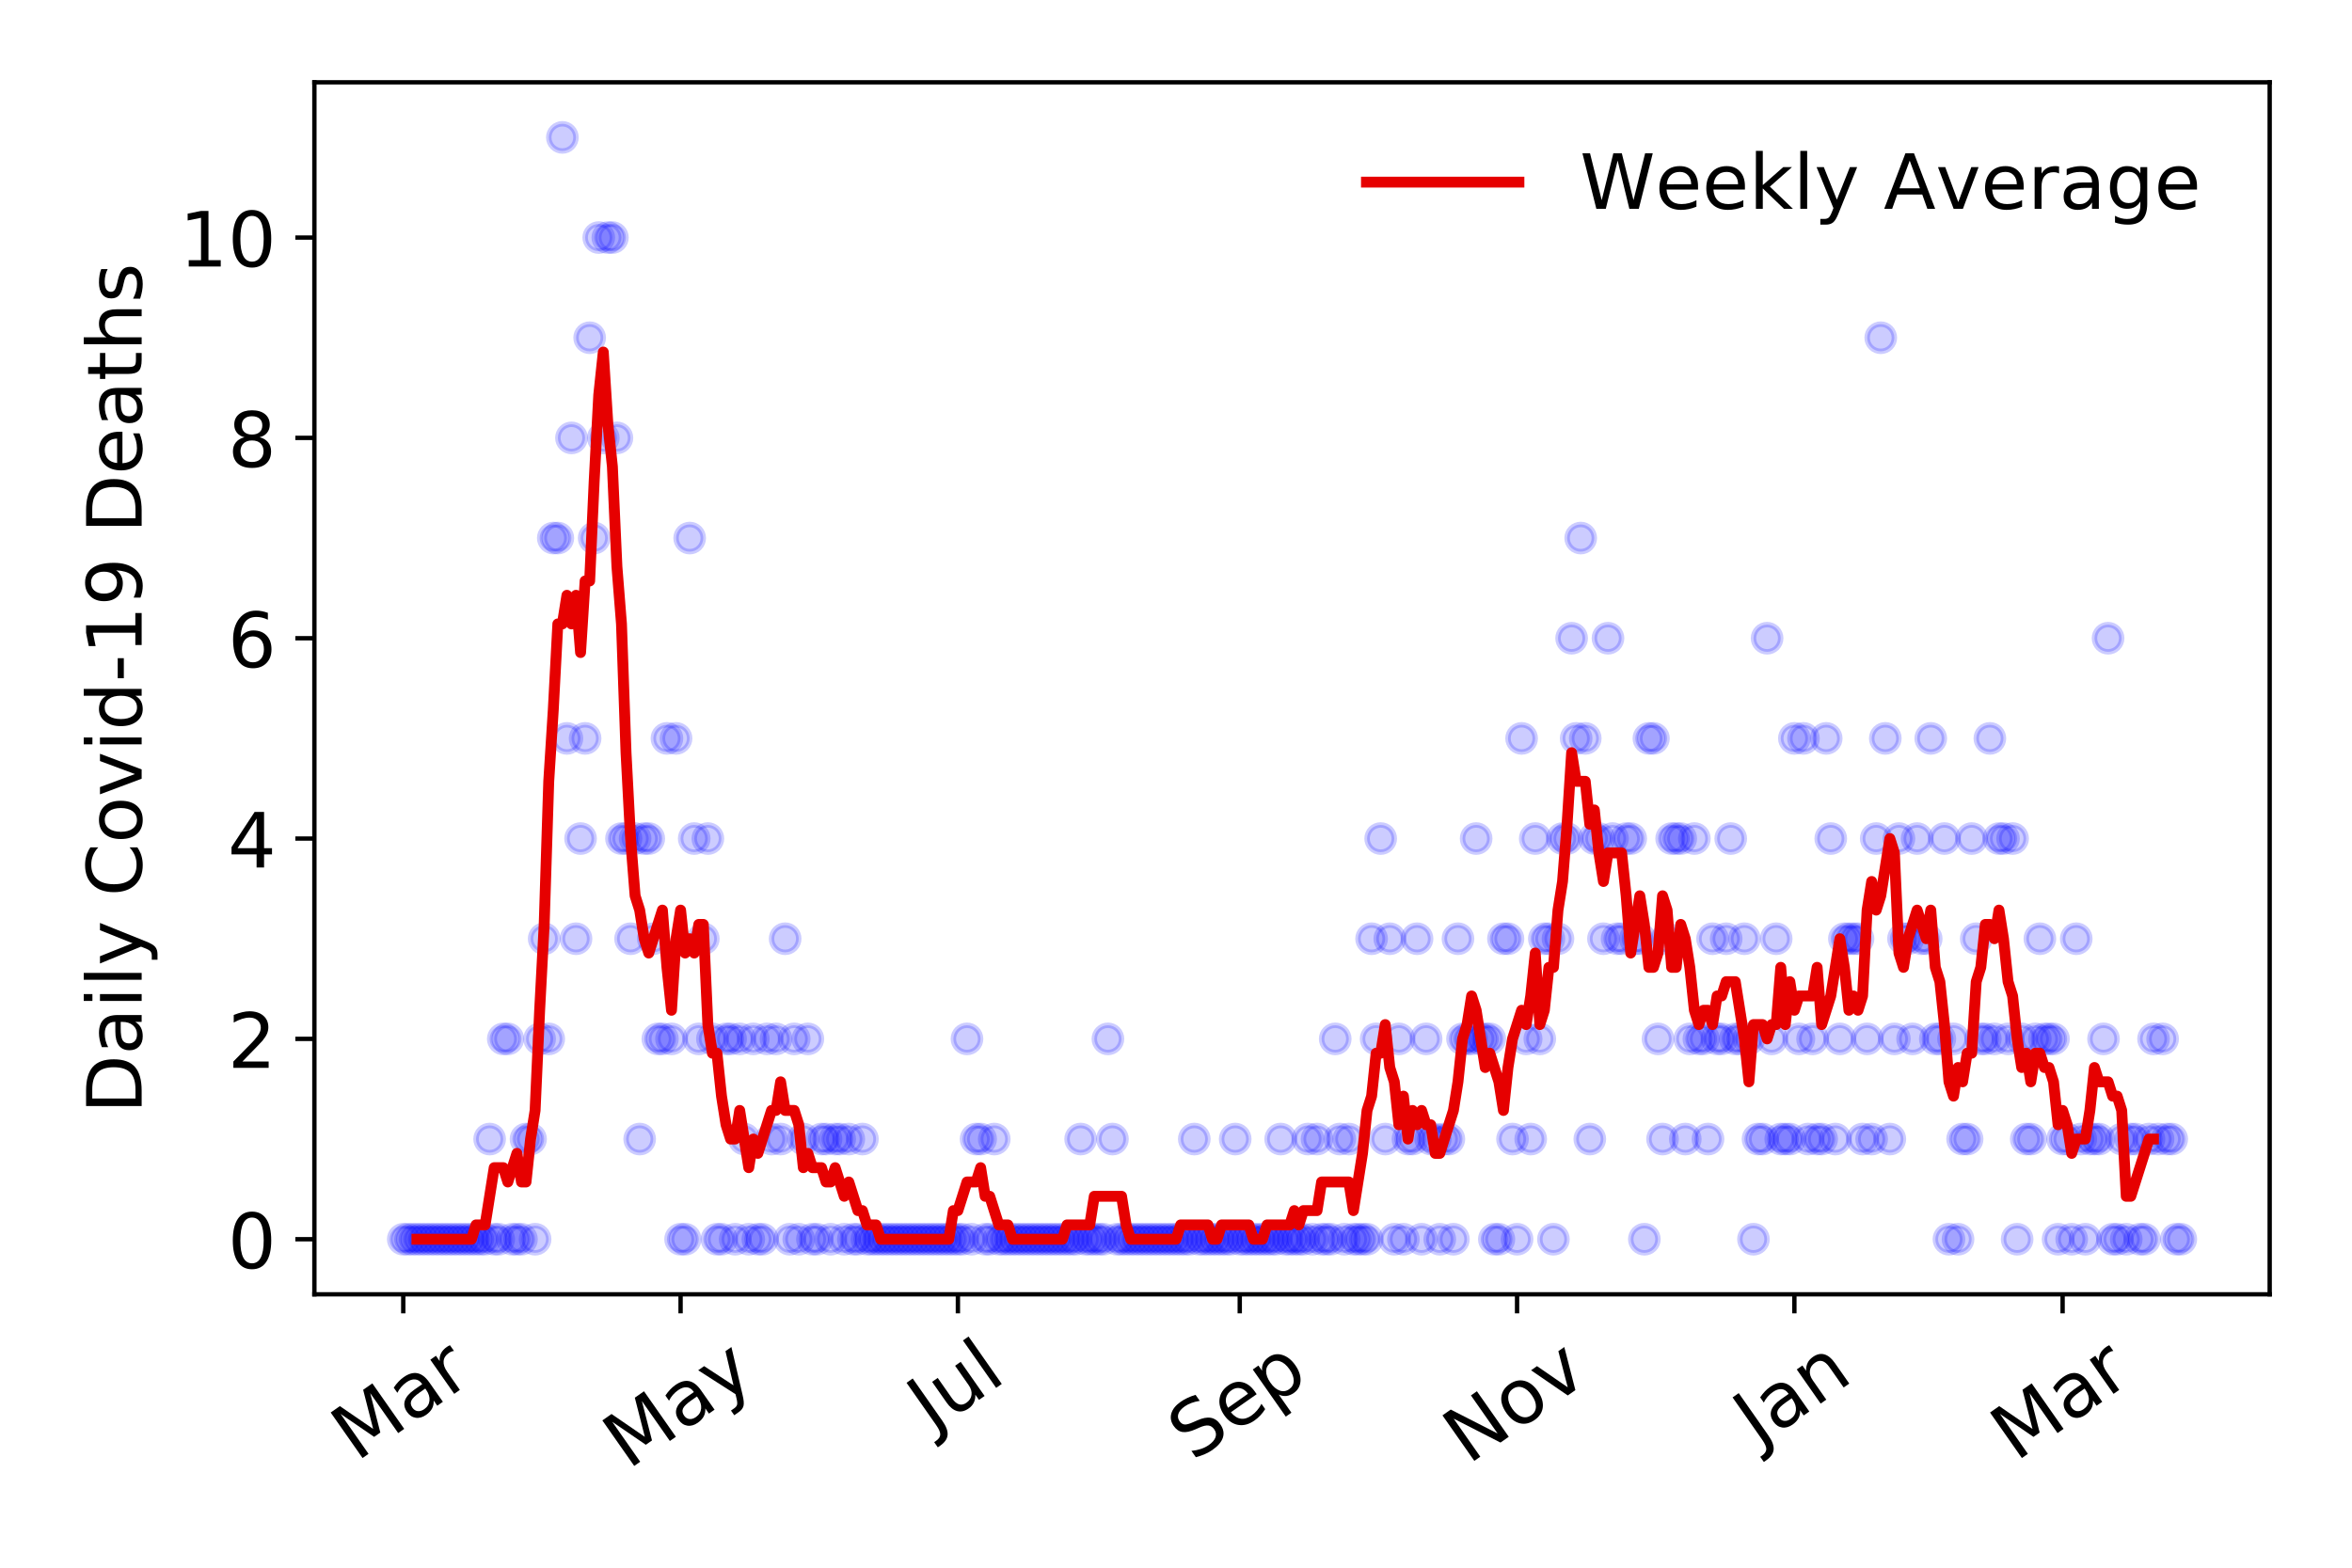 <?xml version="1.0" encoding="utf-8" standalone="no"?>
<!DOCTYPE svg PUBLIC "-//W3C//DTD SVG 1.1//EN"
  "http://www.w3.org/Graphics/SVG/1.1/DTD/svg11.dtd">
<!-- Created with matplotlib (https://matplotlib.org/) -->
<svg height="288pt" version="1.1" viewBox="0 0 432 288" width="432pt" xmlns="http://www.w3.org/2000/svg" xmlns:xlink="http://www.w3.org/1999/xlink">
 <defs>
  <style type="text/css">
*{stroke-linecap:butt;stroke-linejoin:round;}
  </style>
 </defs>
 <g id="figure_1">
  <g id="patch_1">
   <path d="M 0 288 
L 432 288 
L 432 0 
L 0 0 
z
" style="fill:#ffffff;"/>
  </g>
  <g id="axes_1">
   <g id="patch_2">
    <path d="M 57.745 237.778 
L 416.88 237.778 
L 416.88 15.12 
L 57.745 15.12 
z
" style="fill:#ffffff;"/>
   </g>
   <g id="matplotlib.axis_1">
    <g id="xtick_1">
     <g id="line2d_1">
      <defs>
       <path d="M 0 0 
L 0 3.5 
" id="md0b9b8af81" style="stroke:#000000;stroke-width:0.8;"/>
      </defs>
      <g>
       <use style="stroke:#000000;stroke-width:0.8;" x="74.069" xlink:href="#md0b9b8af81" y="237.778"/>
      </g>
     </g>
     <g id="text_1">
      <!-- Mar -->
      <defs>
       <path d="M 9.812 72.906 
L 24.516 72.906 
L 43.109 23.297 
L 61.812 72.906 
L 76.516 72.906 
L 76.516 0 
L 66.891 0 
L 66.891 64.016 
L 48.094 14.016 
L 38.188 14.016 
L 19.391 64.016 
L 19.391 0 
L 9.812 0 
z
" id="DejaVuSans-77"/>
       <path d="M 34.281 27.484 
Q 23.391 27.484 19.188 25 
Q 14.984 22.516 14.984 16.5 
Q 14.984 11.719 18.141 8.906 
Q 21.297 6.109 26.703 6.109 
Q 34.188 6.109 38.703 11.406 
Q 43.219 16.703 43.219 25.484 
L 43.219 27.484 
z
M 52.203 31.203 
L 52.203 0 
L 43.219 0 
L 43.219 8.297 
Q 40.141 3.328 35.547 0.953 
Q 30.953 -1.422 24.312 -1.422 
Q 15.922 -1.422 10.953 3.297 
Q 6 8.016 6 15.922 
Q 6 25.141 12.172 29.828 
Q 18.359 34.516 30.609 34.516 
L 43.219 34.516 
L 43.219 35.406 
Q 43.219 41.609 39.141 45 
Q 35.062 48.391 27.688 48.391 
Q 23 48.391 18.547 47.266 
Q 14.109 46.141 10.016 43.891 
L 10.016 52.203 
Q 14.938 54.109 19.578 55.047 
Q 24.219 56 28.609 56 
Q 40.484 56 46.344 49.844 
Q 52.203 43.703 52.203 31.203 
z
" id="DejaVuSans-97"/>
       <path d="M 41.109 46.297 
Q 39.594 47.172 37.812 47.578 
Q 36.031 48 33.891 48 
Q 26.266 48 22.188 43.047 
Q 18.109 38.094 18.109 28.812 
L 18.109 0 
L 9.078 0 
L 9.078 54.688 
L 18.109 54.688 
L 18.109 46.188 
Q 20.953 51.172 25.484 53.578 
Q 30.031 56 36.531 56 
Q 37.453 56 38.578 55.875 
Q 39.703 55.766 41.062 55.516 
z
" id="DejaVuSans-114"/>
      </defs>
      <g transform="translate(65.467 268.643)rotate(-35)scale(0.14 -0.14)">
       <use xlink:href="#DejaVuSans-77"/>
       <use x="86.279" xlink:href="#DejaVuSans-97"/>
       <use x="147.559" xlink:href="#DejaVuSans-114"/>
      </g>
     </g>
    </g>
    <g id="xtick_2">
     <g id="line2d_2">
      <g>
       <use style="stroke:#000000;stroke-width:0.8;" x="125.005" xlink:href="#md0b9b8af81" y="237.778"/>
      </g>
     </g>
     <g id="text_2">
      <!-- May -->
      <defs>
       <path d="M 32.172 -5.078 
Q 28.375 -14.844 24.75 -17.812 
Q 21.141 -20.797 15.094 -20.797 
L 7.906 -20.797 
L 7.906 -13.281 
L 13.188 -13.281 
Q 16.891 -13.281 18.938 -11.516 
Q 21 -9.766 23.484 -3.219 
L 25.094 0.875 
L 2.984 54.688 
L 12.5 54.688 
L 29.594 11.922 
L 46.688 54.688 
L 56.203 54.688 
z
" id="DejaVuSans-121"/>
      </defs>
      <g transform="translate(115.365 270.094)rotate(-35)scale(0.14 -0.14)">
       <use xlink:href="#DejaVuSans-77"/>
       <use x="86.279" xlink:href="#DejaVuSans-97"/>
       <use x="147.559" xlink:href="#DejaVuSans-121"/>
      </g>
     </g>
    </g>
    <g id="xtick_3">
     <g id="line2d_3">
      <g>
       <use style="stroke:#000000;stroke-width:0.8;" x="175.94" xlink:href="#md0b9b8af81" y="237.778"/>
      </g>
     </g>
     <g id="text_3">
      <!-- Jul -->
      <defs>
       <path d="M 9.812 72.906 
L 19.672 72.906 
L 19.672 5.078 
Q 19.672 -8.109 14.672 -14.062 
Q 9.672 -20.016 -1.422 -20.016 
L -5.172 -20.016 
L -5.172 -11.719 
L -2.094 -11.719 
Q 4.438 -11.719 7.125 -8.047 
Q 9.812 -4.391 9.812 5.078 
z
" id="DejaVuSans-74"/>
       <path d="M 8.5 21.578 
L 8.5 54.688 
L 17.484 54.688 
L 17.484 21.922 
Q 17.484 14.156 20.5 10.266 
Q 23.531 6.391 29.594 6.391 
Q 36.859 6.391 41.078 11.031 
Q 45.312 15.672 45.312 23.688 
L 45.312 54.688 
L 54.297 54.688 
L 54.297 0 
L 45.312 0 
L 45.312 8.406 
Q 42.047 3.422 37.719 1 
Q 33.406 -1.422 27.688 -1.422 
Q 18.266 -1.422 13.375 4.438 
Q 8.5 10.297 8.5 21.578 
z
M 31.109 56 
z
" id="DejaVuSans-117"/>
       <path d="M 9.422 75.984 
L 18.406 75.984 
L 18.406 0 
L 9.422 0 
z
" id="DejaVuSans-108"/>
      </defs>
      <g transform="translate(171.237 263.181)rotate(-35)scale(0.14 -0.14)">
       <use xlink:href="#DejaVuSans-74"/>
       <use x="29.492" xlink:href="#DejaVuSans-117"/>
       <use x="92.871" xlink:href="#DejaVuSans-108"/>
      </g>
     </g>
    </g>
    <g id="xtick_4">
     <g id="line2d_4">
      <g>
       <use style="stroke:#000000;stroke-width:0.8;" x="227.71" xlink:href="#md0b9b8af81" y="237.778"/>
      </g>
     </g>
     <g id="text_4">
      <!-- Sep -->
      <defs>
       <path d="M 53.516 70.516 
L 53.516 60.891 
Q 47.906 63.578 42.922 64.891 
Q 37.938 66.219 33.297 66.219 
Q 25.25 66.219 20.875 63.094 
Q 16.5 59.969 16.5 54.203 
Q 16.5 49.359 19.406 46.891 
Q 22.312 44.438 30.422 42.922 
L 36.375 41.703 
Q 47.406 39.594 52.656 34.297 
Q 57.906 29 57.906 20.125 
Q 57.906 9.516 50.797 4.047 
Q 43.703 -1.422 29.984 -1.422 
Q 24.812 -1.422 18.969 -0.25 
Q 13.141 0.922 6.891 3.219 
L 6.891 13.375 
Q 12.891 10.016 18.656 8.297 
Q 24.422 6.594 29.984 6.594 
Q 38.422 6.594 43.016 9.906 
Q 47.609 13.234 47.609 19.391 
Q 47.609 24.75 44.312 27.781 
Q 41.016 30.812 33.5 32.328 
L 27.484 33.5 
Q 16.453 35.688 11.516 40.375 
Q 6.594 45.062 6.594 53.422 
Q 6.594 63.094 13.406 68.656 
Q 20.219 74.219 32.172 74.219 
Q 37.312 74.219 42.625 73.281 
Q 47.953 72.359 53.516 70.516 
z
" id="DejaVuSans-83"/>
       <path d="M 56.203 29.594 
L 56.203 25.203 
L 14.891 25.203 
Q 15.484 15.922 20.484 11.062 
Q 25.484 6.203 34.422 6.203 
Q 39.594 6.203 44.453 7.469 
Q 49.312 8.734 54.109 11.281 
L 54.109 2.781 
Q 49.266 0.734 44.188 -0.344 
Q 39.109 -1.422 33.891 -1.422 
Q 20.797 -1.422 13.156 6.188 
Q 5.516 13.812 5.516 26.812 
Q 5.516 40.234 12.766 48.109 
Q 20.016 56 32.328 56 
Q 43.359 56 49.781 48.891 
Q 56.203 41.797 56.203 29.594 
z
M 47.219 32.234 
Q 47.125 39.594 43.094 43.984 
Q 39.062 48.391 32.422 48.391 
Q 24.906 48.391 20.391 44.141 
Q 15.875 39.891 15.188 32.172 
z
" id="DejaVuSans-101"/>
       <path d="M 18.109 8.203 
L 18.109 -20.797 
L 9.078 -20.797 
L 9.078 54.688 
L 18.109 54.688 
L 18.109 46.391 
Q 20.953 51.266 25.266 53.625 
Q 29.594 56 35.594 56 
Q 45.562 56 51.781 48.094 
Q 58.016 40.188 58.016 27.297 
Q 58.016 14.406 51.781 6.484 
Q 45.562 -1.422 35.594 -1.422 
Q 29.594 -1.422 25.266 0.953 
Q 20.953 3.328 18.109 8.203 
z
M 48.688 27.297 
Q 48.688 37.203 44.609 42.844 
Q 40.531 48.484 33.406 48.484 
Q 26.266 48.484 22.188 42.844 
Q 18.109 37.203 18.109 27.297 
Q 18.109 17.391 22.188 11.75 
Q 26.266 6.109 33.406 6.109 
Q 40.531 6.109 44.609 11.75 
Q 48.688 17.391 48.688 27.297 
z
" id="DejaVuSans-112"/>
      </defs>
      <g transform="translate(219.117 268.629)rotate(-35)scale(0.14 -0.14)">
       <use xlink:href="#DejaVuSans-83"/>
       <use x="63.477" xlink:href="#DejaVuSans-101"/>
       <use x="125" xlink:href="#DejaVuSans-112"/>
      </g>
     </g>
    </g>
    <g id="xtick_5">
     <g id="line2d_5">
      <g>
       <use style="stroke:#000000;stroke-width:0.8;" x="278.645" xlink:href="#md0b9b8af81" y="237.778"/>
      </g>
     </g>
     <g id="text_5">
      <!-- Nov -->
      <defs>
       <path d="M 9.812 72.906 
L 23.094 72.906 
L 55.422 11.922 
L 55.422 72.906 
L 64.984 72.906 
L 64.984 0 
L 51.703 0 
L 19.391 60.984 
L 19.391 0 
L 9.812 0 
z
" id="DejaVuSans-78"/>
       <path d="M 30.609 48.391 
Q 23.391 48.391 19.188 42.75 
Q 14.984 37.109 14.984 27.297 
Q 14.984 17.484 19.156 11.844 
Q 23.344 6.203 30.609 6.203 
Q 37.797 6.203 41.984 11.859 
Q 46.188 17.531 46.188 27.297 
Q 46.188 37.016 41.984 42.703 
Q 37.797 48.391 30.609 48.391 
z
M 30.609 56 
Q 42.328 56 49.016 48.375 
Q 55.719 40.766 55.719 27.297 
Q 55.719 13.875 49.016 6.219 
Q 42.328 -1.422 30.609 -1.422 
Q 18.844 -1.422 12.172 6.219 
Q 5.516 13.875 5.516 27.297 
Q 5.516 40.766 12.172 48.375 
Q 18.844 56 30.609 56 
z
" id="DejaVuSans-111"/>
       <path d="M 2.984 54.688 
L 12.5 54.688 
L 29.594 8.797 
L 46.688 54.688 
L 56.203 54.688 
L 35.688 0 
L 23.484 0 
z
" id="DejaVuSans-118"/>
      </defs>
      <g transform="translate(269.669 269.166)rotate(-35)scale(0.14 -0.14)">
       <use xlink:href="#DejaVuSans-78"/>
       <use x="74.805" xlink:href="#DejaVuSans-111"/>
       <use x="135.986" xlink:href="#DejaVuSans-118"/>
      </g>
     </g>
    </g>
    <g id="xtick_6">
     <g id="line2d_6">
      <g>
       <use style="stroke:#000000;stroke-width:0.8;" x="329.58" xlink:href="#md0b9b8af81" y="237.778"/>
      </g>
     </g>
     <g id="text_6">
      <!-- Jan -->
      <defs>
       <path d="M 54.891 33.016 
L 54.891 0 
L 45.906 0 
L 45.906 32.719 
Q 45.906 40.484 42.875 44.328 
Q 39.844 48.188 33.797 48.188 
Q 26.516 48.188 22.312 43.547 
Q 18.109 38.922 18.109 30.906 
L 18.109 0 
L 9.078 0 
L 9.078 54.688 
L 18.109 54.688 
L 18.109 46.188 
Q 21.344 51.125 25.703 53.562 
Q 30.078 56 35.797 56 
Q 45.219 56 50.047 50.172 
Q 54.891 44.344 54.891 33.016 
z
" id="DejaVuSans-110"/>
      </defs>
      <g transform="translate(322.957 265.871)rotate(-35)scale(0.14 -0.14)">
       <use xlink:href="#DejaVuSans-74"/>
       <use x="29.492" xlink:href="#DejaVuSans-97"/>
       <use x="90.771" xlink:href="#DejaVuSans-110"/>
      </g>
     </g>
    </g>
    <g id="xtick_7">
     <g id="line2d_7">
      <g>
       <use style="stroke:#000000;stroke-width:0.8;" x="378.846" xlink:href="#md0b9b8af81" y="237.778"/>
      </g>
     </g>
     <g id="text_7">
      <!-- Mar -->
      <g transform="translate(370.243 268.643)rotate(-35)scale(0.14 -0.14)">
       <use xlink:href="#DejaVuSans-77"/>
       <use x="86.279" xlink:href="#DejaVuSans-97"/>
       <use x="147.559" xlink:href="#DejaVuSans-114"/>
      </g>
     </g>
    </g>
   </g>
   <g id="matplotlib.axis_2">
    <g id="ytick_1">
     <g id="line2d_8">
      <defs>
       <path d="M 0 0 
L -3.5 0 
" id="m289c144d62" style="stroke:#000000;stroke-width:0.8;"/>
      </defs>
      <g>
       <use style="stroke:#000000;stroke-width:0.8;" x="57.745" xlink:href="#m289c144d62" y="227.657"/>
      </g>
     </g>
     <g id="text_8">
      <!-- 0 -->
      <defs>
       <path d="M 31.781 66.406 
Q 24.172 66.406 20.328 58.906 
Q 16.5 51.422 16.5 36.375 
Q 16.5 21.391 20.328 13.891 
Q 24.172 6.391 31.781 6.391 
Q 39.453 6.391 43.281 13.891 
Q 47.125 21.391 47.125 36.375 
Q 47.125 51.422 43.281 58.906 
Q 39.453 66.406 31.781 66.406 
z
M 31.781 74.219 
Q 44.047 74.219 50.516 64.516 
Q 56.984 54.828 56.984 36.375 
Q 56.984 17.969 50.516 8.266 
Q 44.047 -1.422 31.781 -1.422 
Q 19.531 -1.422 13.062 8.266 
Q 6.594 17.969 6.594 36.375 
Q 6.594 54.828 13.062 64.516 
Q 19.531 74.219 31.781 74.219 
z
" id="DejaVuSans-48"/>
      </defs>
      <g transform="translate(41.837 232.976)scale(0.14 -0.14)">
       <use xlink:href="#DejaVuSans-48"/>
      </g>
     </g>
    </g>
    <g id="ytick_2">
     <g id="line2d_9">
      <g>
       <use style="stroke:#000000;stroke-width:0.8;" x="57.745" xlink:href="#m289c144d62" y="190.854"/>
      </g>
     </g>
     <g id="text_9">
      <!-- 2 -->
      <defs>
       <path d="M 19.188 8.297 
L 53.609 8.297 
L 53.609 0 
L 7.328 0 
L 7.328 8.297 
Q 12.938 14.109 22.625 23.891 
Q 32.328 33.688 34.812 36.531 
Q 39.547 41.844 41.422 45.531 
Q 43.312 49.219 43.312 52.781 
Q 43.312 58.594 39.234 62.25 
Q 35.156 65.922 28.609 65.922 
Q 23.969 65.922 18.812 64.312 
Q 13.672 62.703 7.812 59.422 
L 7.812 69.391 
Q 13.766 71.781 18.938 73 
Q 24.125 74.219 28.422 74.219 
Q 39.75 74.219 46.484 68.547 
Q 53.219 62.891 53.219 53.422 
Q 53.219 48.922 51.531 44.891 
Q 49.859 40.875 45.406 35.406 
Q 44.188 33.984 37.641 27.219 
Q 31.109 20.453 19.188 8.297 
z
" id="DejaVuSans-50"/>
      </defs>
      <g transform="translate(41.837 196.173)scale(0.14 -0.14)">
       <use xlink:href="#DejaVuSans-50"/>
      </g>
     </g>
    </g>
    <g id="ytick_3">
     <g id="line2d_10">
      <g>
       <use style="stroke:#000000;stroke-width:0.8;" x="57.745" xlink:href="#m289c144d62" y="154.051"/>
      </g>
     </g>
     <g id="text_10">
      <!-- 4 -->
      <defs>
       <path d="M 37.797 64.312 
L 12.891 25.391 
L 37.797 25.391 
z
M 35.203 72.906 
L 47.609 72.906 
L 47.609 25.391 
L 58.016 25.391 
L 58.016 17.188 
L 47.609 17.188 
L 47.609 0 
L 37.797 0 
L 37.797 17.188 
L 4.891 17.188 
L 4.891 26.703 
z
" id="DejaVuSans-52"/>
      </defs>
      <g transform="translate(41.837 159.37)scale(0.14 -0.14)">
       <use xlink:href="#DejaVuSans-52"/>
      </g>
     </g>
    </g>
    <g id="ytick_4">
     <g id="line2d_11">
      <g>
       <use style="stroke:#000000;stroke-width:0.8;" x="57.745" xlink:href="#m289c144d62" y="117.248"/>
      </g>
     </g>
     <g id="text_11">
      <!-- 6 -->
      <defs>
       <path d="M 33.016 40.375 
Q 26.375 40.375 22.484 35.828 
Q 18.609 31.297 18.609 23.391 
Q 18.609 15.531 22.484 10.953 
Q 26.375 6.391 33.016 6.391 
Q 39.656 6.391 43.531 10.953 
Q 47.406 15.531 47.406 23.391 
Q 47.406 31.297 43.531 35.828 
Q 39.656 40.375 33.016 40.375 
z
M 52.594 71.297 
L 52.594 62.312 
Q 48.875 64.062 45.094 64.984 
Q 41.312 65.922 37.594 65.922 
Q 27.828 65.922 22.672 59.328 
Q 17.531 52.734 16.797 39.406 
Q 19.672 43.656 24.016 45.922 
Q 28.375 48.188 33.594 48.188 
Q 44.578 48.188 50.953 41.516 
Q 57.328 34.859 57.328 23.391 
Q 57.328 12.156 50.688 5.359 
Q 44.047 -1.422 33.016 -1.422 
Q 20.359 -1.422 13.672 8.266 
Q 6.984 17.969 6.984 36.375 
Q 6.984 53.656 15.188 63.938 
Q 23.391 74.219 37.203 74.219 
Q 40.922 74.219 44.703 73.484 
Q 48.484 72.75 52.594 71.297 
z
" id="DejaVuSans-54"/>
      </defs>
      <g transform="translate(41.837 122.567)scale(0.14 -0.14)">
       <use xlink:href="#DejaVuSans-54"/>
      </g>
     </g>
    </g>
    <g id="ytick_5">
     <g id="line2d_12">
      <g>
       <use style="stroke:#000000;stroke-width:0.8;" x="57.745" xlink:href="#m289c144d62" y="80.445"/>
      </g>
     </g>
     <g id="text_12">
      <!-- 8 -->
      <defs>
       <path d="M 31.781 34.625 
Q 24.75 34.625 20.719 30.859 
Q 16.703 27.094 16.703 20.516 
Q 16.703 13.922 20.719 10.156 
Q 24.75 6.391 31.781 6.391 
Q 38.812 6.391 42.859 10.172 
Q 46.922 13.969 46.922 20.516 
Q 46.922 27.094 42.891 30.859 
Q 38.875 34.625 31.781 34.625 
z
M 21.922 38.812 
Q 15.578 40.375 12.031 44.719 
Q 8.5 49.078 8.5 55.328 
Q 8.5 64.062 14.719 69.141 
Q 20.953 74.219 31.781 74.219 
Q 42.672 74.219 48.875 69.141 
Q 55.078 64.062 55.078 55.328 
Q 55.078 49.078 51.531 44.719 
Q 48 40.375 41.703 38.812 
Q 48.828 37.156 52.797 32.312 
Q 56.781 27.484 56.781 20.516 
Q 56.781 9.906 50.312 4.234 
Q 43.844 -1.422 31.781 -1.422 
Q 19.734 -1.422 13.25 4.234 
Q 6.781 9.906 6.781 20.516 
Q 6.781 27.484 10.781 32.312 
Q 14.797 37.156 21.922 38.812 
z
M 18.312 54.391 
Q 18.312 48.734 21.844 45.562 
Q 25.391 42.391 31.781 42.391 
Q 38.141 42.391 41.719 45.562 
Q 45.312 48.734 45.312 54.391 
Q 45.312 60.062 41.719 63.234 
Q 38.141 66.406 31.781 66.406 
Q 25.391 66.406 21.844 63.234 
Q 18.312 60.062 18.312 54.391 
z
" id="DejaVuSans-56"/>
      </defs>
      <g transform="translate(41.837 85.764)scale(0.14 -0.14)">
       <use xlink:href="#DejaVuSans-56"/>
      </g>
     </g>
    </g>
    <g id="ytick_6">
     <g id="line2d_13">
      <g>
       <use style="stroke:#000000;stroke-width:0.8;" x="57.745" xlink:href="#m289c144d62" y="43.642"/>
      </g>
     </g>
     <g id="text_13">
      <!-- 10 -->
      <defs>
       <path d="M 12.406 8.297 
L 28.516 8.297 
L 28.516 63.922 
L 10.984 60.406 
L 10.984 69.391 
L 28.422 72.906 
L 38.281 72.906 
L 38.281 8.297 
L 54.391 8.297 
L 54.391 0 
L 12.406 0 
z
" id="DejaVuSans-49"/>
      </defs>
      <g transform="translate(32.93 48.961)scale(0.14 -0.14)">
       <use xlink:href="#DejaVuSans-49"/>
       <use x="63.623" xlink:href="#DejaVuSans-48"/>
      </g>
     </g>
    </g>
    <g id="text_14">
     <!-- Daily Covid-19 Deaths -->
     <defs>
      <path d="M 19.672 64.797 
L 19.672 8.109 
L 31.594 8.109 
Q 46.688 8.109 53.688 14.938 
Q 60.688 21.781 60.688 36.531 
Q 60.688 51.172 53.688 57.984 
Q 46.688 64.797 31.594 64.797 
z
M 9.812 72.906 
L 30.078 72.906 
Q 51.266 72.906 61.172 64.094 
Q 71.094 55.281 71.094 36.531 
Q 71.094 17.672 61.125 8.828 
Q 51.172 0 30.078 0 
L 9.812 0 
z
" id="DejaVuSans-68"/>
      <path d="M 9.422 54.688 
L 18.406 54.688 
L 18.406 0 
L 9.422 0 
z
M 9.422 75.984 
L 18.406 75.984 
L 18.406 64.594 
L 9.422 64.594 
z
" id="DejaVuSans-105"/>
      <path id="DejaVuSans-32"/>
      <path d="M 64.406 67.281 
L 64.406 56.891 
Q 59.422 61.531 53.781 63.812 
Q 48.141 66.109 41.797 66.109 
Q 29.297 66.109 22.656 58.469 
Q 16.016 50.828 16.016 36.375 
Q 16.016 21.969 22.656 14.328 
Q 29.297 6.688 41.797 6.688 
Q 48.141 6.688 53.781 8.984 
Q 59.422 11.281 64.406 15.922 
L 64.406 5.609 
Q 59.234 2.094 53.438 0.328 
Q 47.656 -1.422 41.219 -1.422 
Q 24.656 -1.422 15.125 8.703 
Q 5.609 18.844 5.609 36.375 
Q 5.609 53.953 15.125 64.078 
Q 24.656 74.219 41.219 74.219 
Q 47.75 74.219 53.531 72.484 
Q 59.328 70.75 64.406 67.281 
z
" id="DejaVuSans-67"/>
      <path d="M 45.406 46.391 
L 45.406 75.984 
L 54.391 75.984 
L 54.391 0 
L 45.406 0 
L 45.406 8.203 
Q 42.578 3.328 38.25 0.953 
Q 33.938 -1.422 27.875 -1.422 
Q 17.969 -1.422 11.734 6.484 
Q 5.516 14.406 5.516 27.297 
Q 5.516 40.188 11.734 48.094 
Q 17.969 56 27.875 56 
Q 33.938 56 38.25 53.625 
Q 42.578 51.266 45.406 46.391 
z
M 14.797 27.297 
Q 14.797 17.391 18.875 11.75 
Q 22.953 6.109 30.078 6.109 
Q 37.203 6.109 41.297 11.75 
Q 45.406 17.391 45.406 27.297 
Q 45.406 37.203 41.297 42.844 
Q 37.203 48.484 30.078 48.484 
Q 22.953 48.484 18.875 42.844 
Q 14.797 37.203 14.797 27.297 
z
" id="DejaVuSans-100"/>
      <path d="M 4.891 31.391 
L 31.203 31.391 
L 31.203 23.391 
L 4.891 23.391 
z
" id="DejaVuSans-45"/>
      <path d="M 10.984 1.516 
L 10.984 10.5 
Q 14.703 8.734 18.5 7.812 
Q 22.312 6.891 25.984 6.891 
Q 35.75 6.891 40.891 13.453 
Q 46.047 20.016 46.781 33.406 
Q 43.953 29.203 39.594 26.953 
Q 35.25 24.703 29.984 24.703 
Q 19.047 24.703 12.672 31.312 
Q 6.297 37.938 6.297 49.422 
Q 6.297 60.641 12.938 67.422 
Q 19.578 74.219 30.609 74.219 
Q 43.266 74.219 49.922 64.516 
Q 56.594 54.828 56.594 36.375 
Q 56.594 19.141 48.406 8.859 
Q 40.234 -1.422 26.422 -1.422 
Q 22.703 -1.422 18.891 -0.688 
Q 15.094 0.047 10.984 1.516 
z
M 30.609 32.422 
Q 37.25 32.422 41.125 36.953 
Q 45.016 41.5 45.016 49.422 
Q 45.016 57.281 41.125 61.844 
Q 37.25 66.406 30.609 66.406 
Q 23.969 66.406 20.094 61.844 
Q 16.219 57.281 16.219 49.422 
Q 16.219 41.5 20.094 36.953 
Q 23.969 32.422 30.609 32.422 
z
" id="DejaVuSans-57"/>
      <path d="M 18.312 70.219 
L 18.312 54.688 
L 36.812 54.688 
L 36.812 47.703 
L 18.312 47.703 
L 18.312 18.016 
Q 18.312 11.328 20.141 9.422 
Q 21.969 7.516 27.594 7.516 
L 36.812 7.516 
L 36.812 0 
L 27.594 0 
Q 17.188 0 13.234 3.875 
Q 9.281 7.766 9.281 18.016 
L 9.281 47.703 
L 2.688 47.703 
L 2.688 54.688 
L 9.281 54.688 
L 9.281 70.219 
z
" id="DejaVuSans-116"/>
      <path d="M 54.891 33.016 
L 54.891 0 
L 45.906 0 
L 45.906 32.719 
Q 45.906 40.484 42.875 44.328 
Q 39.844 48.188 33.797 48.188 
Q 26.516 48.188 22.312 43.547 
Q 18.109 38.922 18.109 30.906 
L 18.109 0 
L 9.078 0 
L 9.078 75.984 
L 18.109 75.984 
L 18.109 46.188 
Q 21.344 51.125 25.703 53.562 
Q 30.078 56 35.797 56 
Q 45.219 56 50.047 50.172 
Q 54.891 44.344 54.891 33.016 
z
" id="DejaVuSans-104"/>
      <path d="M 44.281 53.078 
L 44.281 44.578 
Q 40.484 46.531 36.375 47.5 
Q 32.281 48.484 27.875 48.484 
Q 21.188 48.484 17.844 46.438 
Q 14.5 44.391 14.5 40.281 
Q 14.5 37.156 16.891 35.375 
Q 19.281 33.594 26.516 31.984 
L 29.594 31.297 
Q 39.156 29.25 43.188 25.516 
Q 47.219 21.781 47.219 15.094 
Q 47.219 7.469 41.188 3.016 
Q 35.156 -1.422 24.609 -1.422 
Q 20.219 -1.422 15.453 -0.562 
Q 10.688 0.297 5.422 2 
L 5.422 11.281 
Q 10.406 8.688 15.234 7.391 
Q 20.062 6.109 24.812 6.109 
Q 31.156 6.109 34.562 8.281 
Q 37.984 10.453 37.984 14.406 
Q 37.984 18.062 35.516 20.016 
Q 33.062 21.969 24.703 23.781 
L 21.578 24.516 
Q 13.234 26.266 9.516 29.906 
Q 5.812 33.547 5.812 39.891 
Q 5.812 47.609 11.281 51.797 
Q 16.75 56 26.812 56 
Q 31.781 56 36.172 55.266 
Q 40.578 54.547 44.281 53.078 
z
" id="DejaVuSans-115"/>
     </defs>
     <g transform="translate(26.018 204.56)rotate(-90)scale(0.14 -0.14)">
      <use xlink:href="#DejaVuSans-68"/>
      <use x="77.002" xlink:href="#DejaVuSans-97"/>
      <use x="138.281" xlink:href="#DejaVuSans-105"/>
      <use x="166.064" xlink:href="#DejaVuSans-108"/>
      <use x="193.848" xlink:href="#DejaVuSans-121"/>
      <use x="253.027" xlink:href="#DejaVuSans-32"/>
      <use x="284.814" xlink:href="#DejaVuSans-67"/>
      <use x="354.639" xlink:href="#DejaVuSans-111"/>
      <use x="415.82" xlink:href="#DejaVuSans-118"/>
      <use x="475" xlink:href="#DejaVuSans-105"/>
      <use x="502.783" xlink:href="#DejaVuSans-100"/>
      <use x="566.26" xlink:href="#DejaVuSans-45"/>
      <use x="602.344" xlink:href="#DejaVuSans-49"/>
      <use x="665.967" xlink:href="#DejaVuSans-57"/>
      <use x="729.59" xlink:href="#DejaVuSans-32"/>
      <use x="761.377" xlink:href="#DejaVuSans-68"/>
      <use x="838.379" xlink:href="#DejaVuSans-101"/>
      <use x="899.902" xlink:href="#DejaVuSans-97"/>
      <use x="961.182" xlink:href="#DejaVuSans-116"/>
      <use x="1000.391" xlink:href="#DejaVuSans-104"/>
      <use x="1063.77" xlink:href="#DejaVuSans-115"/>
     </g>
    </g>
   </g>
   <g id="line2d_14">
    <defs>
     <path d="M 0 2.5 
C 0.663 2.5 1.299 2.237 1.768 1.768 
C 2.237 1.299 2.5 0.663 2.5 0 
C 2.5 -0.663 2.237 -1.299 1.768 -1.768 
C 1.299 -2.237 0.663 -2.5 0 -2.5 
C -0.663 -2.5 -1.299 -2.237 -1.768 -1.768 
C -2.237 -1.299 -2.5 -0.663 -2.5 0 
C -2.5 0.663 -2.237 1.299 -1.768 1.768 
C -1.299 2.237 -0.663 2.5 0 2.5 
z
" id="med7a696446" style="stroke:#0000ff;stroke-opacity:0.2;"/>
    </defs>
    <g clip-path="url(#p6b15bc044f)">
     <use style="fill:#0000ff;fill-opacity:0.2;stroke:#0000ff;stroke-opacity:0.2;" x="74.069" xlink:href="#med7a696446" y="227.657"/>
     <use style="fill:#0000ff;fill-opacity:0.2;stroke:#0000ff;stroke-opacity:0.2;" x="74.904" xlink:href="#med7a696446" y="227.657"/>
     <use style="fill:#0000ff;fill-opacity:0.2;stroke:#0000ff;stroke-opacity:0.2;" x="75.739" xlink:href="#med7a696446" y="227.657"/>
     <use style="fill:#0000ff;fill-opacity:0.2;stroke:#0000ff;stroke-opacity:0.2;" x="76.574" xlink:href="#med7a696446" y="227.657"/>
     <use style="fill:#0000ff;fill-opacity:0.2;stroke:#0000ff;stroke-opacity:0.2;" x="77.409" xlink:href="#med7a696446" y="227.657"/>
     <use style="fill:#0000ff;fill-opacity:0.2;stroke:#0000ff;stroke-opacity:0.2;" x="78.244" xlink:href="#med7a696446" y="227.657"/>
     <use style="fill:#0000ff;fill-opacity:0.2;stroke:#0000ff;stroke-opacity:0.2;" x="79.079" xlink:href="#med7a696446" y="227.657"/>
     <use style="fill:#0000ff;fill-opacity:0.2;stroke:#0000ff;stroke-opacity:0.2;" x="79.914" xlink:href="#med7a696446" y="227.657"/>
     <use style="fill:#0000ff;fill-opacity:0.2;stroke:#0000ff;stroke-opacity:0.2;" x="80.749" xlink:href="#med7a696446" y="227.657"/>
     <use style="fill:#0000ff;fill-opacity:0.2;stroke:#0000ff;stroke-opacity:0.2;" x="81.584" xlink:href="#med7a696446" y="227.657"/>
     <use style="fill:#0000ff;fill-opacity:0.2;stroke:#0000ff;stroke-opacity:0.2;" x="82.419" xlink:href="#med7a696446" y="227.657"/>
     <use style="fill:#0000ff;fill-opacity:0.2;stroke:#0000ff;stroke-opacity:0.2;" x="83.254" xlink:href="#med7a696446" y="227.657"/>
     <use style="fill:#0000ff;fill-opacity:0.2;stroke:#0000ff;stroke-opacity:0.2;" x="84.089" xlink:href="#med7a696446" y="227.657"/>
     <use style="fill:#0000ff;fill-opacity:0.2;stroke:#0000ff;stroke-opacity:0.2;" x="84.924" xlink:href="#med7a696446" y="227.657"/>
     <use style="fill:#0000ff;fill-opacity:0.2;stroke:#0000ff;stroke-opacity:0.2;" x="85.759" xlink:href="#med7a696446" y="227.657"/>
     <use style="fill:#0000ff;fill-opacity:0.2;stroke:#0000ff;stroke-opacity:0.2;" x="86.594" xlink:href="#med7a696446" y="227.657"/>
     <use style="fill:#0000ff;fill-opacity:0.2;stroke:#0000ff;stroke-opacity:0.2;" x="87.429" xlink:href="#med7a696446" y="227.657"/>
     <use style="fill:#0000ff;fill-opacity:0.2;stroke:#0000ff;stroke-opacity:0.2;" x="88.264" xlink:href="#med7a696446" y="227.657"/>
     <use style="fill:#0000ff;fill-opacity:0.2;stroke:#0000ff;stroke-opacity:0.2;" x="89.099" xlink:href="#med7a696446" y="227.657"/>
     <use style="fill:#0000ff;fill-opacity:0.2;stroke:#0000ff;stroke-opacity:0.2;" x="89.934" xlink:href="#med7a696446" y="209.256"/>
     <use style="fill:#0000ff;fill-opacity:0.2;stroke:#0000ff;stroke-opacity:0.2;" x="90.769" xlink:href="#med7a696446" y="227.657"/>
     <use style="fill:#0000ff;fill-opacity:0.2;stroke:#0000ff;stroke-opacity:0.2;" x="91.604" xlink:href="#med7a696446" y="227.657"/>
     <use style="fill:#0000ff;fill-opacity:0.2;stroke:#0000ff;stroke-opacity:0.2;" x="92.439" xlink:href="#med7a696446" y="190.854"/>
     <use style="fill:#0000ff;fill-opacity:0.2;stroke:#0000ff;stroke-opacity:0.2;" x="93.274" xlink:href="#med7a696446" y="190.854"/>
     <use style="fill:#0000ff;fill-opacity:0.2;stroke:#0000ff;stroke-opacity:0.2;" x="94.109" xlink:href="#med7a696446" y="227.657"/>
     <use style="fill:#0000ff;fill-opacity:0.2;stroke:#0000ff;stroke-opacity:0.2;" x="94.944" xlink:href="#med7a696446" y="227.657"/>
     <use style="fill:#0000ff;fill-opacity:0.2;stroke:#0000ff;stroke-opacity:0.2;" x="95.779" xlink:href="#med7a696446" y="227.657"/>
     <use style="fill:#0000ff;fill-opacity:0.2;stroke:#0000ff;stroke-opacity:0.2;" x="96.614" xlink:href="#med7a696446" y="209.256"/>
     <use style="fill:#0000ff;fill-opacity:0.2;stroke:#0000ff;stroke-opacity:0.2;" x="97.449" xlink:href="#med7a696446" y="209.256"/>
     <use style="fill:#0000ff;fill-opacity:0.2;stroke:#0000ff;stroke-opacity:0.2;" x="98.284" xlink:href="#med7a696446" y="227.657"/>
     <use style="fill:#0000ff;fill-opacity:0.2;stroke:#0000ff;stroke-opacity:0.2;" x="99.119" xlink:href="#med7a696446" y="190.854"/>
     <use style="fill:#0000ff;fill-opacity:0.2;stroke:#0000ff;stroke-opacity:0.2;" x="99.954" xlink:href="#med7a696446" y="172.453"/>
     <use style="fill:#0000ff;fill-opacity:0.2;stroke:#0000ff;stroke-opacity:0.2;" x="100.789" xlink:href="#med7a696446" y="190.854"/>
     <use style="fill:#0000ff;fill-opacity:0.2;stroke:#0000ff;stroke-opacity:0.2;" x="101.624" xlink:href="#med7a696446" y="98.847"/>
     <use style="fill:#0000ff;fill-opacity:0.2;stroke:#0000ff;stroke-opacity:0.2;" x="102.459" xlink:href="#med7a696446" y="98.847"/>
     <use style="fill:#0000ff;fill-opacity:0.2;stroke:#0000ff;stroke-opacity:0.2;" x="103.294" xlink:href="#med7a696446" y="25.241"/>
     <use style="fill:#0000ff;fill-opacity:0.2;stroke:#0000ff;stroke-opacity:0.2;" x="104.129" xlink:href="#med7a696446" y="135.65"/>
     <use style="fill:#0000ff;fill-opacity:0.2;stroke:#0000ff;stroke-opacity:0.2;" x="104.964" xlink:href="#med7a696446" y="80.445"/>
     <use style="fill:#0000ff;fill-opacity:0.2;stroke:#0000ff;stroke-opacity:0.2;" x="105.799" xlink:href="#med7a696446" y="172.453"/>
     <use style="fill:#0000ff;fill-opacity:0.2;stroke:#0000ff;stroke-opacity:0.2;" x="106.634" xlink:href="#med7a696446" y="154.051"/>
     <use style="fill:#0000ff;fill-opacity:0.2;stroke:#0000ff;stroke-opacity:0.2;" x="107.469" xlink:href="#med7a696446" y="135.65"/>
     <use style="fill:#0000ff;fill-opacity:0.2;stroke:#0000ff;stroke-opacity:0.2;" x="108.304" xlink:href="#med7a696446" y="62.044"/>
     <use style="fill:#0000ff;fill-opacity:0.2;stroke:#0000ff;stroke-opacity:0.2;" x="109.139" xlink:href="#med7a696446" y="98.847"/>
     <use style="fill:#0000ff;fill-opacity:0.2;stroke:#0000ff;stroke-opacity:0.2;" x="109.974" xlink:href="#med7a696446" y="43.642"/>
     <use style="fill:#0000ff;fill-opacity:0.2;stroke:#0000ff;stroke-opacity:0.2;" x="110.809" xlink:href="#med7a696446" y="80.445"/>
     <use style="fill:#0000ff;fill-opacity:0.2;stroke:#0000ff;stroke-opacity:0.2;" x="111.644" xlink:href="#med7a696446" y="43.642"/>
     <use style="fill:#0000ff;fill-opacity:0.2;stroke:#0000ff;stroke-opacity:0.2;" x="112.479" xlink:href="#med7a696446" y="43.642"/>
     <use style="fill:#0000ff;fill-opacity:0.2;stroke:#0000ff;stroke-opacity:0.2;" x="113.314" xlink:href="#med7a696446" y="80.445"/>
     <use style="fill:#0000ff;fill-opacity:0.2;stroke:#0000ff;stroke-opacity:0.2;" x="114.149" xlink:href="#med7a696446" y="154.051"/>
     <use style="fill:#0000ff;fill-opacity:0.2;stroke:#0000ff;stroke-opacity:0.2;" x="114.984" xlink:href="#med7a696446" y="154.051"/>
     <use style="fill:#0000ff;fill-opacity:0.2;stroke:#0000ff;stroke-opacity:0.2;" x="115.819" xlink:href="#med7a696446" y="172.453"/>
     <use style="fill:#0000ff;fill-opacity:0.2;stroke:#0000ff;stroke-opacity:0.2;" x="116.654" xlink:href="#med7a696446" y="154.051"/>
     <use style="fill:#0000ff;fill-opacity:0.2;stroke:#0000ff;stroke-opacity:0.2;" x="117.49" xlink:href="#med7a696446" y="209.256"/>
     <use style="fill:#0000ff;fill-opacity:0.2;stroke:#0000ff;stroke-opacity:0.2;" x="118.325" xlink:href="#med7a696446" y="154.051"/>
     <use style="fill:#0000ff;fill-opacity:0.2;stroke:#0000ff;stroke-opacity:0.2;" x="119.16" xlink:href="#med7a696446" y="154.051"/>
     <use style="fill:#0000ff;fill-opacity:0.2;stroke:#0000ff;stroke-opacity:0.2;" x="119.995" xlink:href="#med7a696446" y="172.453"/>
     <use style="fill:#0000ff;fill-opacity:0.2;stroke:#0000ff;stroke-opacity:0.2;" x="120.83" xlink:href="#med7a696446" y="190.854"/>
     <use style="fill:#0000ff;fill-opacity:0.2;stroke:#0000ff;stroke-opacity:0.2;" x="121.665" xlink:href="#med7a696446" y="190.854"/>
     <use style="fill:#0000ff;fill-opacity:0.2;stroke:#0000ff;stroke-opacity:0.2;" x="122.5" xlink:href="#med7a696446" y="135.65"/>
     <use style="fill:#0000ff;fill-opacity:0.2;stroke:#0000ff;stroke-opacity:0.2;" x="123.335" xlink:href="#med7a696446" y="190.854"/>
     <use style="fill:#0000ff;fill-opacity:0.2;stroke:#0000ff;stroke-opacity:0.2;" x="124.17" xlink:href="#med7a696446" y="135.65"/>
     <use style="fill:#0000ff;fill-opacity:0.2;stroke:#0000ff;stroke-opacity:0.2;" x="125.005" xlink:href="#med7a696446" y="227.657"/>
     <use style="fill:#0000ff;fill-opacity:0.2;stroke:#0000ff;stroke-opacity:0.2;" x="125.84" xlink:href="#med7a696446" y="227.657"/>
     <use style="fill:#0000ff;fill-opacity:0.2;stroke:#0000ff;stroke-opacity:0.2;" x="126.675" xlink:href="#med7a696446" y="98.847"/>
     <use style="fill:#0000ff;fill-opacity:0.2;stroke:#0000ff;stroke-opacity:0.2;" x="127.51" xlink:href="#med7a696446" y="154.051"/>
     <use style="fill:#0000ff;fill-opacity:0.2;stroke:#0000ff;stroke-opacity:0.2;" x="128.345" xlink:href="#med7a696446" y="190.854"/>
     <use style="fill:#0000ff;fill-opacity:0.2;stroke:#0000ff;stroke-opacity:0.2;" x="129.18" xlink:href="#med7a696446" y="172.453"/>
     <use style="fill:#0000ff;fill-opacity:0.2;stroke:#0000ff;stroke-opacity:0.2;" x="130.015" xlink:href="#med7a696446" y="154.051"/>
     <use style="fill:#0000ff;fill-opacity:0.2;stroke:#0000ff;stroke-opacity:0.2;" x="130.85" xlink:href="#med7a696446" y="190.854"/>
     <use style="fill:#0000ff;fill-opacity:0.2;stroke:#0000ff;stroke-opacity:0.2;" x="131.685" xlink:href="#med7a696446" y="227.657"/>
     <use style="fill:#0000ff;fill-opacity:0.2;stroke:#0000ff;stroke-opacity:0.2;" x="132.52" xlink:href="#med7a696446" y="227.657"/>
     <use style="fill:#0000ff;fill-opacity:0.2;stroke:#0000ff;stroke-opacity:0.2;" x="133.355" xlink:href="#med7a696446" y="190.854"/>
     <use style="fill:#0000ff;fill-opacity:0.2;stroke:#0000ff;stroke-opacity:0.2;" x="134.19" xlink:href="#med7a696446" y="190.854"/>
     <use style="fill:#0000ff;fill-opacity:0.2;stroke:#0000ff;stroke-opacity:0.2;" x="135.025" xlink:href="#med7a696446" y="227.657"/>
     <use style="fill:#0000ff;fill-opacity:0.2;stroke:#0000ff;stroke-opacity:0.2;" x="135.86" xlink:href="#med7a696446" y="190.854"/>
     <use style="fill:#0000ff;fill-opacity:0.2;stroke:#0000ff;stroke-opacity:0.2;" x="136.695" xlink:href="#med7a696446" y="209.256"/>
     <use style="fill:#0000ff;fill-opacity:0.2;stroke:#0000ff;stroke-opacity:0.2;" x="137.53" xlink:href="#med7a696446" y="227.657"/>
     <use style="fill:#0000ff;fill-opacity:0.2;stroke:#0000ff;stroke-opacity:0.2;" x="138.365" xlink:href="#med7a696446" y="190.854"/>
     <use style="fill:#0000ff;fill-opacity:0.2;stroke:#0000ff;stroke-opacity:0.2;" x="139.2" xlink:href="#med7a696446" y="227.657"/>
     <use style="fill:#0000ff;fill-opacity:0.2;stroke:#0000ff;stroke-opacity:0.2;" x="140.035" xlink:href="#med7a696446" y="227.657"/>
     <use style="fill:#0000ff;fill-opacity:0.2;stroke:#0000ff;stroke-opacity:0.2;" x="140.87" xlink:href="#med7a696446" y="190.854"/>
     <use style="fill:#0000ff;fill-opacity:0.2;stroke:#0000ff;stroke-opacity:0.2;" x="141.705" xlink:href="#med7a696446" y="209.256"/>
     <use style="fill:#0000ff;fill-opacity:0.2;stroke:#0000ff;stroke-opacity:0.2;" x="142.54" xlink:href="#med7a696446" y="190.854"/>
     <use style="fill:#0000ff;fill-opacity:0.2;stroke:#0000ff;stroke-opacity:0.2;" x="143.375" xlink:href="#med7a696446" y="209.256"/>
     <use style="fill:#0000ff;fill-opacity:0.2;stroke:#0000ff;stroke-opacity:0.2;" x="144.21" xlink:href="#med7a696446" y="172.453"/>
     <use style="fill:#0000ff;fill-opacity:0.2;stroke:#0000ff;stroke-opacity:0.2;" x="145.045" xlink:href="#med7a696446" y="227.657"/>
     <use style="fill:#0000ff;fill-opacity:0.2;stroke:#0000ff;stroke-opacity:0.2;" x="145.88" xlink:href="#med7a696446" y="190.854"/>
     <use style="fill:#0000ff;fill-opacity:0.2;stroke:#0000ff;stroke-opacity:0.2;" x="146.715" xlink:href="#med7a696446" y="227.657"/>
     <use style="fill:#0000ff;fill-opacity:0.2;stroke:#0000ff;stroke-opacity:0.2;" x="147.55" xlink:href="#med7a696446" y="209.256"/>
     <use style="fill:#0000ff;fill-opacity:0.2;stroke:#0000ff;stroke-opacity:0.2;" x="148.385" xlink:href="#med7a696446" y="190.854"/>
     <use style="fill:#0000ff;fill-opacity:0.2;stroke:#0000ff;stroke-opacity:0.2;" x="149.22" xlink:href="#med7a696446" y="227.657"/>
     <use style="fill:#0000ff;fill-opacity:0.2;stroke:#0000ff;stroke-opacity:0.2;" x="150.055" xlink:href="#med7a696446" y="227.657"/>
     <use style="fill:#0000ff;fill-opacity:0.2;stroke:#0000ff;stroke-opacity:0.2;" x="150.89" xlink:href="#med7a696446" y="209.256"/>
     <use style="fill:#0000ff;fill-opacity:0.2;stroke:#0000ff;stroke-opacity:0.2;" x="151.725" xlink:href="#med7a696446" y="209.256"/>
     <use style="fill:#0000ff;fill-opacity:0.2;stroke:#0000ff;stroke-opacity:0.2;" x="152.56" xlink:href="#med7a696446" y="227.657"/>
     <use style="fill:#0000ff;fill-opacity:0.2;stroke:#0000ff;stroke-opacity:0.2;" x="153.395" xlink:href="#med7a696446" y="209.256"/>
     <use style="fill:#0000ff;fill-opacity:0.2;stroke:#0000ff;stroke-opacity:0.2;" x="154.23" xlink:href="#med7a696446" y="209.256"/>
     <use style="fill:#0000ff;fill-opacity:0.2;stroke:#0000ff;stroke-opacity:0.2;" x="155.065" xlink:href="#med7a696446" y="227.657"/>
     <use style="fill:#0000ff;fill-opacity:0.2;stroke:#0000ff;stroke-opacity:0.2;" x="155.9" xlink:href="#med7a696446" y="209.256"/>
     <use style="fill:#0000ff;fill-opacity:0.2;stroke:#0000ff;stroke-opacity:0.2;" x="156.735" xlink:href="#med7a696446" y="227.657"/>
     <use style="fill:#0000ff;fill-opacity:0.2;stroke:#0000ff;stroke-opacity:0.2;" x="157.57" xlink:href="#med7a696446" y="227.657"/>
     <use style="fill:#0000ff;fill-opacity:0.2;stroke:#0000ff;stroke-opacity:0.2;" x="158.405" xlink:href="#med7a696446" y="209.256"/>
     <use style="fill:#0000ff;fill-opacity:0.2;stroke:#0000ff;stroke-opacity:0.2;" x="159.24" xlink:href="#med7a696446" y="227.657"/>
     <use style="fill:#0000ff;fill-opacity:0.2;stroke:#0000ff;stroke-opacity:0.2;" x="160.075" xlink:href="#med7a696446" y="227.657"/>
     <use style="fill:#0000ff;fill-opacity:0.2;stroke:#0000ff;stroke-opacity:0.2;" x="160.91" xlink:href="#med7a696446" y="227.657"/>
     <use style="fill:#0000ff;fill-opacity:0.2;stroke:#0000ff;stroke-opacity:0.2;" x="161.745" xlink:href="#med7a696446" y="227.657"/>
     <use style="fill:#0000ff;fill-opacity:0.2;stroke:#0000ff;stroke-opacity:0.2;" x="162.58" xlink:href="#med7a696446" y="227.657"/>
     <use style="fill:#0000ff;fill-opacity:0.2;stroke:#0000ff;stroke-opacity:0.2;" x="163.415" xlink:href="#med7a696446" y="227.657"/>
     <use style="fill:#0000ff;fill-opacity:0.2;stroke:#0000ff;stroke-opacity:0.2;" x="164.25" xlink:href="#med7a696446" y="227.657"/>
     <use style="fill:#0000ff;fill-opacity:0.2;stroke:#0000ff;stroke-opacity:0.2;" x="165.085" xlink:href="#med7a696446" y="227.657"/>
     <use style="fill:#0000ff;fill-opacity:0.2;stroke:#0000ff;stroke-opacity:0.2;" x="165.92" xlink:href="#med7a696446" y="227.657"/>
     <use style="fill:#0000ff;fill-opacity:0.2;stroke:#0000ff;stroke-opacity:0.2;" x="166.755" xlink:href="#med7a696446" y="227.657"/>
     <use style="fill:#0000ff;fill-opacity:0.2;stroke:#0000ff;stroke-opacity:0.2;" x="167.59" xlink:href="#med7a696446" y="227.657"/>
     <use style="fill:#0000ff;fill-opacity:0.2;stroke:#0000ff;stroke-opacity:0.2;" x="168.425" xlink:href="#med7a696446" y="227.657"/>
     <use style="fill:#0000ff;fill-opacity:0.2;stroke:#0000ff;stroke-opacity:0.2;" x="169.26" xlink:href="#med7a696446" y="227.657"/>
     <use style="fill:#0000ff;fill-opacity:0.2;stroke:#0000ff;stroke-opacity:0.2;" x="170.095" xlink:href="#med7a696446" y="227.657"/>
     <use style="fill:#0000ff;fill-opacity:0.2;stroke:#0000ff;stroke-opacity:0.2;" x="170.93" xlink:href="#med7a696446" y="227.657"/>
     <use style="fill:#0000ff;fill-opacity:0.2;stroke:#0000ff;stroke-opacity:0.2;" x="171.765" xlink:href="#med7a696446" y="227.657"/>
     <use style="fill:#0000ff;fill-opacity:0.2;stroke:#0000ff;stroke-opacity:0.2;" x="172.6" xlink:href="#med7a696446" y="227.657"/>
     <use style="fill:#0000ff;fill-opacity:0.2;stroke:#0000ff;stroke-opacity:0.2;" x="173.435" xlink:href="#med7a696446" y="227.657"/>
     <use style="fill:#0000ff;fill-opacity:0.2;stroke:#0000ff;stroke-opacity:0.2;" x="174.27" xlink:href="#med7a696446" y="227.657"/>
     <use style="fill:#0000ff;fill-opacity:0.2;stroke:#0000ff;stroke-opacity:0.2;" x="175.105" xlink:href="#med7a696446" y="227.657"/>
     <use style="fill:#0000ff;fill-opacity:0.2;stroke:#0000ff;stroke-opacity:0.2;" x="175.94" xlink:href="#med7a696446" y="227.657"/>
     <use style="fill:#0000ff;fill-opacity:0.2;stroke:#0000ff;stroke-opacity:0.2;" x="176.775" xlink:href="#med7a696446" y="227.657"/>
     <use style="fill:#0000ff;fill-opacity:0.2;stroke:#0000ff;stroke-opacity:0.2;" x="177.61" xlink:href="#med7a696446" y="190.854"/>
     <use style="fill:#0000ff;fill-opacity:0.2;stroke:#0000ff;stroke-opacity:0.2;" x="178.445" xlink:href="#med7a696446" y="227.657"/>
     <use style="fill:#0000ff;fill-opacity:0.2;stroke:#0000ff;stroke-opacity:0.2;" x="179.28" xlink:href="#med7a696446" y="209.256"/>
     <use style="fill:#0000ff;fill-opacity:0.2;stroke:#0000ff;stroke-opacity:0.2;" x="180.115" xlink:href="#med7a696446" y="209.256"/>
     <use style="fill:#0000ff;fill-opacity:0.2;stroke:#0000ff;stroke-opacity:0.2;" x="180.95" xlink:href="#med7a696446" y="227.657"/>
     <use style="fill:#0000ff;fill-opacity:0.2;stroke:#0000ff;stroke-opacity:0.2;" x="181.785" xlink:href="#med7a696446" y="227.657"/>
     <use style="fill:#0000ff;fill-opacity:0.2;stroke:#0000ff;stroke-opacity:0.2;" x="182.62" xlink:href="#med7a696446" y="209.256"/>
     <use style="fill:#0000ff;fill-opacity:0.2;stroke:#0000ff;stroke-opacity:0.2;" x="183.455" xlink:href="#med7a696446" y="227.657"/>
     <use style="fill:#0000ff;fill-opacity:0.2;stroke:#0000ff;stroke-opacity:0.2;" x="184.29" xlink:href="#med7a696446" y="227.657"/>
     <use style="fill:#0000ff;fill-opacity:0.2;stroke:#0000ff;stroke-opacity:0.2;" x="185.125" xlink:href="#med7a696446" y="227.657"/>
     <use style="fill:#0000ff;fill-opacity:0.2;stroke:#0000ff;stroke-opacity:0.2;" x="185.96" xlink:href="#med7a696446" y="227.657"/>
     <use style="fill:#0000ff;fill-opacity:0.2;stroke:#0000ff;stroke-opacity:0.2;" x="186.795" xlink:href="#med7a696446" y="227.657"/>
     <use style="fill:#0000ff;fill-opacity:0.2;stroke:#0000ff;stroke-opacity:0.2;" x="187.63" xlink:href="#med7a696446" y="227.657"/>
     <use style="fill:#0000ff;fill-opacity:0.2;stroke:#0000ff;stroke-opacity:0.2;" x="188.465" xlink:href="#med7a696446" y="227.657"/>
     <use style="fill:#0000ff;fill-opacity:0.2;stroke:#0000ff;stroke-opacity:0.2;" x="189.3" xlink:href="#med7a696446" y="227.657"/>
     <use style="fill:#0000ff;fill-opacity:0.2;stroke:#0000ff;stroke-opacity:0.2;" x="190.135" xlink:href="#med7a696446" y="227.657"/>
     <use style="fill:#0000ff;fill-opacity:0.2;stroke:#0000ff;stroke-opacity:0.2;" x="190.97" xlink:href="#med7a696446" y="227.657"/>
     <use style="fill:#0000ff;fill-opacity:0.2;stroke:#0000ff;stroke-opacity:0.2;" x="191.805" xlink:href="#med7a696446" y="227.657"/>
     <use style="fill:#0000ff;fill-opacity:0.2;stroke:#0000ff;stroke-opacity:0.2;" x="192.64" xlink:href="#med7a696446" y="227.657"/>
     <use style="fill:#0000ff;fill-opacity:0.2;stroke:#0000ff;stroke-opacity:0.2;" x="193.475" xlink:href="#med7a696446" y="227.657"/>
     <use style="fill:#0000ff;fill-opacity:0.2;stroke:#0000ff;stroke-opacity:0.2;" x="194.31" xlink:href="#med7a696446" y="227.657"/>
     <use style="fill:#0000ff;fill-opacity:0.2;stroke:#0000ff;stroke-opacity:0.2;" x="195.145" xlink:href="#med7a696446" y="227.657"/>
     <use style="fill:#0000ff;fill-opacity:0.2;stroke:#0000ff;stroke-opacity:0.2;" x="195.98" xlink:href="#med7a696446" y="227.657"/>
     <use style="fill:#0000ff;fill-opacity:0.2;stroke:#0000ff;stroke-opacity:0.2;" x="196.815" xlink:href="#med7a696446" y="227.657"/>
     <use style="fill:#0000ff;fill-opacity:0.2;stroke:#0000ff;stroke-opacity:0.2;" x="197.65" xlink:href="#med7a696446" y="227.657"/>
     <use style="fill:#0000ff;fill-opacity:0.2;stroke:#0000ff;stroke-opacity:0.2;" x="198.485" xlink:href="#med7a696446" y="209.256"/>
     <use style="fill:#0000ff;fill-opacity:0.2;stroke:#0000ff;stroke-opacity:0.2;" x="199.32" xlink:href="#med7a696446" y="227.657"/>
     <use style="fill:#0000ff;fill-opacity:0.2;stroke:#0000ff;stroke-opacity:0.2;" x="200.155" xlink:href="#med7a696446" y="227.657"/>
     <use style="fill:#0000ff;fill-opacity:0.2;stroke:#0000ff;stroke-opacity:0.2;" x="200.99" xlink:href="#med7a696446" y="227.657"/>
     <use style="fill:#0000ff;fill-opacity:0.2;stroke:#0000ff;stroke-opacity:0.2;" x="201.825" xlink:href="#med7a696446" y="227.657"/>
     <use style="fill:#0000ff;fill-opacity:0.2;stroke:#0000ff;stroke-opacity:0.2;" x="202.66" xlink:href="#med7a696446" y="227.657"/>
     <use style="fill:#0000ff;fill-opacity:0.2;stroke:#0000ff;stroke-opacity:0.2;" x="203.495" xlink:href="#med7a696446" y="190.854"/>
     <use style="fill:#0000ff;fill-opacity:0.2;stroke:#0000ff;stroke-opacity:0.2;" x="204.33" xlink:href="#med7a696446" y="209.256"/>
     <use style="fill:#0000ff;fill-opacity:0.2;stroke:#0000ff;stroke-opacity:0.2;" x="205.165" xlink:href="#med7a696446" y="227.657"/>
     <use style="fill:#0000ff;fill-opacity:0.2;stroke:#0000ff;stroke-opacity:0.2;" x="206" xlink:href="#med7a696446" y="227.657"/>
     <use style="fill:#0000ff;fill-opacity:0.2;stroke:#0000ff;stroke-opacity:0.2;" x="206.835" xlink:href="#med7a696446" y="227.657"/>
     <use style="fill:#0000ff;fill-opacity:0.2;stroke:#0000ff;stroke-opacity:0.2;" x="207.67" xlink:href="#med7a696446" y="227.657"/>
     <use style="fill:#0000ff;fill-opacity:0.2;stroke:#0000ff;stroke-opacity:0.2;" x="208.505" xlink:href="#med7a696446" y="227.657"/>
     <use style="fill:#0000ff;fill-opacity:0.2;stroke:#0000ff;stroke-opacity:0.2;" x="209.34" xlink:href="#med7a696446" y="227.657"/>
     <use style="fill:#0000ff;fill-opacity:0.2;stroke:#0000ff;stroke-opacity:0.2;" x="210.175" xlink:href="#med7a696446" y="227.657"/>
     <use style="fill:#0000ff;fill-opacity:0.2;stroke:#0000ff;stroke-opacity:0.2;" x="211.01" xlink:href="#med7a696446" y="227.657"/>
     <use style="fill:#0000ff;fill-opacity:0.2;stroke:#0000ff;stroke-opacity:0.2;" x="211.845" xlink:href="#med7a696446" y="227.657"/>
     <use style="fill:#0000ff;fill-opacity:0.2;stroke:#0000ff;stroke-opacity:0.2;" x="212.68" xlink:href="#med7a696446" y="227.657"/>
     <use style="fill:#0000ff;fill-opacity:0.2;stroke:#0000ff;stroke-opacity:0.2;" x="213.515" xlink:href="#med7a696446" y="227.657"/>
     <use style="fill:#0000ff;fill-opacity:0.2;stroke:#0000ff;stroke-opacity:0.2;" x="214.35" xlink:href="#med7a696446" y="227.657"/>
     <use style="fill:#0000ff;fill-opacity:0.2;stroke:#0000ff;stroke-opacity:0.2;" x="215.185" xlink:href="#med7a696446" y="227.657"/>
     <use style="fill:#0000ff;fill-opacity:0.2;stroke:#0000ff;stroke-opacity:0.2;" x="216.02" xlink:href="#med7a696446" y="227.657"/>
     <use style="fill:#0000ff;fill-opacity:0.2;stroke:#0000ff;stroke-opacity:0.2;" x="216.855" xlink:href="#med7a696446" y="227.657"/>
     <use style="fill:#0000ff;fill-opacity:0.2;stroke:#0000ff;stroke-opacity:0.2;" x="217.69" xlink:href="#med7a696446" y="227.657"/>
     <use style="fill:#0000ff;fill-opacity:0.2;stroke:#0000ff;stroke-opacity:0.2;" x="218.525" xlink:href="#med7a696446" y="227.657"/>
     <use style="fill:#0000ff;fill-opacity:0.2;stroke:#0000ff;stroke-opacity:0.2;" x="219.36" xlink:href="#med7a696446" y="209.256"/>
     <use style="fill:#0000ff;fill-opacity:0.2;stroke:#0000ff;stroke-opacity:0.2;" x="220.195" xlink:href="#med7a696446" y="227.657"/>
     <use style="fill:#0000ff;fill-opacity:0.2;stroke:#0000ff;stroke-opacity:0.2;" x="221.03" xlink:href="#med7a696446" y="227.657"/>
     <use style="fill:#0000ff;fill-opacity:0.2;stroke:#0000ff;stroke-opacity:0.2;" x="221.865" xlink:href="#med7a696446" y="227.657"/>
     <use style="fill:#0000ff;fill-opacity:0.2;stroke:#0000ff;stroke-opacity:0.2;" x="222.7" xlink:href="#med7a696446" y="227.657"/>
     <use style="fill:#0000ff;fill-opacity:0.2;stroke:#0000ff;stroke-opacity:0.2;" x="223.535" xlink:href="#med7a696446" y="227.657"/>
     <use style="fill:#0000ff;fill-opacity:0.2;stroke:#0000ff;stroke-opacity:0.2;" x="224.37" xlink:href="#med7a696446" y="227.657"/>
     <use style="fill:#0000ff;fill-opacity:0.2;stroke:#0000ff;stroke-opacity:0.2;" x="225.205" xlink:href="#med7a696446" y="227.657"/>
     <use style="fill:#0000ff;fill-opacity:0.2;stroke:#0000ff;stroke-opacity:0.2;" x="226.04" xlink:href="#med7a696446" y="227.657"/>
     <use style="fill:#0000ff;fill-opacity:0.2;stroke:#0000ff;stroke-opacity:0.2;" x="226.875" xlink:href="#med7a696446" y="209.256"/>
     <use style="fill:#0000ff;fill-opacity:0.2;stroke:#0000ff;stroke-opacity:0.2;" x="227.71" xlink:href="#med7a696446" y="227.657"/>
     <use style="fill:#0000ff;fill-opacity:0.2;stroke:#0000ff;stroke-opacity:0.2;" x="228.545" xlink:href="#med7a696446" y="227.657"/>
     <use style="fill:#0000ff;fill-opacity:0.2;stroke:#0000ff;stroke-opacity:0.2;" x="229.38" xlink:href="#med7a696446" y="227.657"/>
     <use style="fill:#0000ff;fill-opacity:0.2;stroke:#0000ff;stroke-opacity:0.2;" x="230.215" xlink:href="#med7a696446" y="227.657"/>
     <use style="fill:#0000ff;fill-opacity:0.2;stroke:#0000ff;stroke-opacity:0.2;" x="231.05" xlink:href="#med7a696446" y="227.657"/>
     <use style="fill:#0000ff;fill-opacity:0.2;stroke:#0000ff;stroke-opacity:0.2;" x="231.885" xlink:href="#med7a696446" y="227.657"/>
     <use style="fill:#0000ff;fill-opacity:0.2;stroke:#0000ff;stroke-opacity:0.2;" x="232.72" xlink:href="#med7a696446" y="227.657"/>
     <use style="fill:#0000ff;fill-opacity:0.2;stroke:#0000ff;stroke-opacity:0.2;" x="233.555" xlink:href="#med7a696446" y="227.657"/>
     <use style="fill:#0000ff;fill-opacity:0.2;stroke:#0000ff;stroke-opacity:0.2;" x="234.39" xlink:href="#med7a696446" y="227.657"/>
     <use style="fill:#0000ff;fill-opacity:0.2;stroke:#0000ff;stroke-opacity:0.2;" x="235.225" xlink:href="#med7a696446" y="209.256"/>
     <use style="fill:#0000ff;fill-opacity:0.2;stroke:#0000ff;stroke-opacity:0.2;" x="236.06" xlink:href="#med7a696446" y="227.657"/>
     <use style="fill:#0000ff;fill-opacity:0.2;stroke:#0000ff;stroke-opacity:0.2;" x="236.895" xlink:href="#med7a696446" y="227.657"/>
     <use style="fill:#0000ff;fill-opacity:0.2;stroke:#0000ff;stroke-opacity:0.2;" x="237.73" xlink:href="#med7a696446" y="227.657"/>
     <use style="fill:#0000ff;fill-opacity:0.2;stroke:#0000ff;stroke-opacity:0.2;" x="238.565" xlink:href="#med7a696446" y="227.657"/>
     <use style="fill:#0000ff;fill-opacity:0.2;stroke:#0000ff;stroke-opacity:0.2;" x="239.4" xlink:href="#med7a696446" y="227.657"/>
     <use style="fill:#0000ff;fill-opacity:0.2;stroke:#0000ff;stroke-opacity:0.2;" x="240.235" xlink:href="#med7a696446" y="209.256"/>
     <use style="fill:#0000ff;fill-opacity:0.2;stroke:#0000ff;stroke-opacity:0.2;" x="241.07" xlink:href="#med7a696446" y="227.657"/>
     <use style="fill:#0000ff;fill-opacity:0.2;stroke:#0000ff;stroke-opacity:0.2;" x="241.905" xlink:href="#med7a696446" y="209.256"/>
     <use style="fill:#0000ff;fill-opacity:0.2;stroke:#0000ff;stroke-opacity:0.2;" x="242.74" xlink:href="#med7a696446" y="227.657"/>
     <use style="fill:#0000ff;fill-opacity:0.2;stroke:#0000ff;stroke-opacity:0.2;" x="243.575" xlink:href="#med7a696446" y="227.657"/>
     <use style="fill:#0000ff;fill-opacity:0.2;stroke:#0000ff;stroke-opacity:0.2;" x="244.41" xlink:href="#med7a696446" y="227.657"/>
     <use style="fill:#0000ff;fill-opacity:0.2;stroke:#0000ff;stroke-opacity:0.2;" x="245.245" xlink:href="#med7a696446" y="190.854"/>
     <use style="fill:#0000ff;fill-opacity:0.2;stroke:#0000ff;stroke-opacity:0.2;" x="246.08" xlink:href="#med7a696446" y="209.256"/>
     <use style="fill:#0000ff;fill-opacity:0.2;stroke:#0000ff;stroke-opacity:0.2;" x="246.915" xlink:href="#med7a696446" y="227.657"/>
     <use style="fill:#0000ff;fill-opacity:0.2;stroke:#0000ff;stroke-opacity:0.2;" x="247.75" xlink:href="#med7a696446" y="209.256"/>
     <use style="fill:#0000ff;fill-opacity:0.2;stroke:#0000ff;stroke-opacity:0.2;" x="248.585" xlink:href="#med7a696446" y="227.657"/>
     <use style="fill:#0000ff;fill-opacity:0.2;stroke:#0000ff;stroke-opacity:0.2;" x="249.42" xlink:href="#med7a696446" y="227.657"/>
     <use style="fill:#0000ff;fill-opacity:0.2;stroke:#0000ff;stroke-opacity:0.2;" x="250.255" xlink:href="#med7a696446" y="227.657"/>
     <use style="fill:#0000ff;fill-opacity:0.2;stroke:#0000ff;stroke-opacity:0.2;" x="251.09" xlink:href="#med7a696446" y="227.657"/>
     <use style="fill:#0000ff;fill-opacity:0.2;stroke:#0000ff;stroke-opacity:0.2;" x="251.925" xlink:href="#med7a696446" y="172.453"/>
     <use style="fill:#0000ff;fill-opacity:0.2;stroke:#0000ff;stroke-opacity:0.2;" x="252.76" xlink:href="#med7a696446" y="190.854"/>
     <use style="fill:#0000ff;fill-opacity:0.2;stroke:#0000ff;stroke-opacity:0.2;" x="253.595" xlink:href="#med7a696446" y="154.051"/>
     <use style="fill:#0000ff;fill-opacity:0.2;stroke:#0000ff;stroke-opacity:0.2;" x="254.43" xlink:href="#med7a696446" y="209.256"/>
     <use style="fill:#0000ff;fill-opacity:0.2;stroke:#0000ff;stroke-opacity:0.2;" x="255.265" xlink:href="#med7a696446" y="172.453"/>
     <use style="fill:#0000ff;fill-opacity:0.2;stroke:#0000ff;stroke-opacity:0.2;" x="256.1" xlink:href="#med7a696446" y="227.657"/>
     <use style="fill:#0000ff;fill-opacity:0.2;stroke:#0000ff;stroke-opacity:0.2;" x="256.935" xlink:href="#med7a696446" y="190.854"/>
     <use style="fill:#0000ff;fill-opacity:0.2;stroke:#0000ff;stroke-opacity:0.2;" x="257.77" xlink:href="#med7a696446" y="227.657"/>
     <use style="fill:#0000ff;fill-opacity:0.2;stroke:#0000ff;stroke-opacity:0.2;" x="258.605" xlink:href="#med7a696446" y="209.256"/>
     <use style="fill:#0000ff;fill-opacity:0.2;stroke:#0000ff;stroke-opacity:0.2;" x="259.44" xlink:href="#med7a696446" y="209.256"/>
     <use style="fill:#0000ff;fill-opacity:0.2;stroke:#0000ff;stroke-opacity:0.2;" x="260.275" xlink:href="#med7a696446" y="172.453"/>
     <use style="fill:#0000ff;fill-opacity:0.2;stroke:#0000ff;stroke-opacity:0.2;" x="261.11" xlink:href="#med7a696446" y="227.657"/>
     <use style="fill:#0000ff;fill-opacity:0.2;stroke:#0000ff;stroke-opacity:0.2;" x="261.945" xlink:href="#med7a696446" y="190.854"/>
     <use style="fill:#0000ff;fill-opacity:0.2;stroke:#0000ff;stroke-opacity:0.2;" x="262.78" xlink:href="#med7a696446" y="209.256"/>
     <use style="fill:#0000ff;fill-opacity:0.2;stroke:#0000ff;stroke-opacity:0.2;" x="263.615" xlink:href="#med7a696446" y="209.256"/>
     <use style="fill:#0000ff;fill-opacity:0.2;stroke:#0000ff;stroke-opacity:0.2;" x="264.45" xlink:href="#med7a696446" y="227.657"/>
     <use style="fill:#0000ff;fill-opacity:0.2;stroke:#0000ff;stroke-opacity:0.2;" x="265.285" xlink:href="#med7a696446" y="209.256"/>
     <use style="fill:#0000ff;fill-opacity:0.2;stroke:#0000ff;stroke-opacity:0.2;" x="266.12" xlink:href="#med7a696446" y="209.256"/>
     <use style="fill:#0000ff;fill-opacity:0.2;stroke:#0000ff;stroke-opacity:0.2;" x="266.955" xlink:href="#med7a696446" y="227.657"/>
     <use style="fill:#0000ff;fill-opacity:0.2;stroke:#0000ff;stroke-opacity:0.2;" x="267.79" xlink:href="#med7a696446" y="172.453"/>
     <use style="fill:#0000ff;fill-opacity:0.2;stroke:#0000ff;stroke-opacity:0.2;" x="268.625" xlink:href="#med7a696446" y="190.854"/>
     <use style="fill:#0000ff;fill-opacity:0.2;stroke:#0000ff;stroke-opacity:0.2;" x="269.46" xlink:href="#med7a696446" y="190.854"/>
     <use style="fill:#0000ff;fill-opacity:0.2;stroke:#0000ff;stroke-opacity:0.2;" x="270.295" xlink:href="#med7a696446" y="190.854"/>
     <use style="fill:#0000ff;fill-opacity:0.2;stroke:#0000ff;stroke-opacity:0.2;" x="271.13" xlink:href="#med7a696446" y="154.051"/>
     <use style="fill:#0000ff;fill-opacity:0.2;stroke:#0000ff;stroke-opacity:0.2;" x="271.965" xlink:href="#med7a696446" y="190.854"/>
     <use style="fill:#0000ff;fill-opacity:0.2;stroke:#0000ff;stroke-opacity:0.2;" x="272.8" xlink:href="#med7a696446" y="190.854"/>
     <use style="fill:#0000ff;fill-opacity:0.2;stroke:#0000ff;stroke-opacity:0.2;" x="273.635" xlink:href="#med7a696446" y="190.854"/>
     <use style="fill:#0000ff;fill-opacity:0.2;stroke:#0000ff;stroke-opacity:0.2;" x="274.47" xlink:href="#med7a696446" y="227.657"/>
     <use style="fill:#0000ff;fill-opacity:0.2;stroke:#0000ff;stroke-opacity:0.2;" x="275.305" xlink:href="#med7a696446" y="227.657"/>
     <use style="fill:#0000ff;fill-opacity:0.2;stroke:#0000ff;stroke-opacity:0.2;" x="276.14" xlink:href="#med7a696446" y="172.453"/>
     <use style="fill:#0000ff;fill-opacity:0.2;stroke:#0000ff;stroke-opacity:0.2;" x="276.975" xlink:href="#med7a696446" y="172.453"/>
     <use style="fill:#0000ff;fill-opacity:0.2;stroke:#0000ff;stroke-opacity:0.2;" x="277.81" xlink:href="#med7a696446" y="209.256"/>
     <use style="fill:#0000ff;fill-opacity:0.2;stroke:#0000ff;stroke-opacity:0.2;" x="278.645" xlink:href="#med7a696446" y="227.657"/>
     <use style="fill:#0000ff;fill-opacity:0.2;stroke:#0000ff;stroke-opacity:0.2;" x="279.48" xlink:href="#med7a696446" y="135.65"/>
     <use style="fill:#0000ff;fill-opacity:0.2;stroke:#0000ff;stroke-opacity:0.2;" x="280.315" xlink:href="#med7a696446" y="190.854"/>
     <use style="fill:#0000ff;fill-opacity:0.2;stroke:#0000ff;stroke-opacity:0.2;" x="281.15" xlink:href="#med7a696446" y="209.256"/>
     <use style="fill:#0000ff;fill-opacity:0.2;stroke:#0000ff;stroke-opacity:0.2;" x="281.985" xlink:href="#med7a696446" y="154.051"/>
     <use style="fill:#0000ff;fill-opacity:0.2;stroke:#0000ff;stroke-opacity:0.2;" x="282.82" xlink:href="#med7a696446" y="190.854"/>
     <use style="fill:#0000ff;fill-opacity:0.2;stroke:#0000ff;stroke-opacity:0.2;" x="283.655" xlink:href="#med7a696446" y="172.453"/>
     <use style="fill:#0000ff;fill-opacity:0.2;stroke:#0000ff;stroke-opacity:0.2;" x="284.49" xlink:href="#med7a696446" y="172.453"/>
     <use style="fill:#0000ff;fill-opacity:0.2;stroke:#0000ff;stroke-opacity:0.2;" x="285.325" xlink:href="#med7a696446" y="227.657"/>
     <use style="fill:#0000ff;fill-opacity:0.2;stroke:#0000ff;stroke-opacity:0.2;" x="286.16" xlink:href="#med7a696446" y="172.453"/>
     <use style="fill:#0000ff;fill-opacity:0.2;stroke:#0000ff;stroke-opacity:0.2;" x="286.995" xlink:href="#med7a696446" y="154.051"/>
     <use style="fill:#0000ff;fill-opacity:0.2;stroke:#0000ff;stroke-opacity:0.2;" x="287.83" xlink:href="#med7a696446" y="154.051"/>
     <use style="fill:#0000ff;fill-opacity:0.2;stroke:#0000ff;stroke-opacity:0.2;" x="288.665" xlink:href="#med7a696446" y="117.248"/>
     <use style="fill:#0000ff;fill-opacity:0.2;stroke:#0000ff;stroke-opacity:0.2;" x="289.5" xlink:href="#med7a696446" y="135.65"/>
     <use style="fill:#0000ff;fill-opacity:0.2;stroke:#0000ff;stroke-opacity:0.2;" x="290.335" xlink:href="#med7a696446" y="98.847"/>
     <use style="fill:#0000ff;fill-opacity:0.2;stroke:#0000ff;stroke-opacity:0.2;" x="291.17" xlink:href="#med7a696446" y="135.65"/>
     <use style="fill:#0000ff;fill-opacity:0.2;stroke:#0000ff;stroke-opacity:0.2;" x="292.005" xlink:href="#med7a696446" y="209.256"/>
     <use style="fill:#0000ff;fill-opacity:0.2;stroke:#0000ff;stroke-opacity:0.2;" x="292.84" xlink:href="#med7a696446" y="154.051"/>
     <use style="fill:#0000ff;fill-opacity:0.2;stroke:#0000ff;stroke-opacity:0.2;" x="293.675" xlink:href="#med7a696446" y="154.051"/>
     <use style="fill:#0000ff;fill-opacity:0.2;stroke:#0000ff;stroke-opacity:0.2;" x="294.51" xlink:href="#med7a696446" y="172.453"/>
     <use style="fill:#0000ff;fill-opacity:0.2;stroke:#0000ff;stroke-opacity:0.2;" x="295.345" xlink:href="#med7a696446" y="117.248"/>
     <use style="fill:#0000ff;fill-opacity:0.2;stroke:#0000ff;stroke-opacity:0.2;" x="296.18" xlink:href="#med7a696446" y="154.051"/>
     <use style="fill:#0000ff;fill-opacity:0.2;stroke:#0000ff;stroke-opacity:0.2;" x="297.015" xlink:href="#med7a696446" y="172.453"/>
     <use style="fill:#0000ff;fill-opacity:0.2;stroke:#0000ff;stroke-opacity:0.2;" x="297.85" xlink:href="#med7a696446" y="172.453"/>
     <use style="fill:#0000ff;fill-opacity:0.2;stroke:#0000ff;stroke-opacity:0.2;" x="298.685" xlink:href="#med7a696446" y="154.051"/>
     <use style="fill:#0000ff;fill-opacity:0.2;stroke:#0000ff;stroke-opacity:0.2;" x="299.52" xlink:href="#med7a696446" y="154.051"/>
     <use style="fill:#0000ff;fill-opacity:0.2;stroke:#0000ff;stroke-opacity:0.2;" x="300.355" xlink:href="#med7a696446" y="172.453"/>
     <use style="fill:#0000ff;fill-opacity:0.2;stroke:#0000ff;stroke-opacity:0.2;" x="301.19" xlink:href="#med7a696446" y="172.453"/>
     <use style="fill:#0000ff;fill-opacity:0.2;stroke:#0000ff;stroke-opacity:0.2;" x="302.025" xlink:href="#med7a696446" y="227.657"/>
     <use style="fill:#0000ff;fill-opacity:0.2;stroke:#0000ff;stroke-opacity:0.2;" x="302.86" xlink:href="#med7a696446" y="135.65"/>
     <use style="fill:#0000ff;fill-opacity:0.2;stroke:#0000ff;stroke-opacity:0.2;" x="303.695" xlink:href="#med7a696446" y="135.65"/>
     <use style="fill:#0000ff;fill-opacity:0.2;stroke:#0000ff;stroke-opacity:0.2;" x="304.53" xlink:href="#med7a696446" y="190.854"/>
     <use style="fill:#0000ff;fill-opacity:0.2;stroke:#0000ff;stroke-opacity:0.2;" x="305.365" xlink:href="#med7a696446" y="209.256"/>
     <use style="fill:#0000ff;fill-opacity:0.2;stroke:#0000ff;stroke-opacity:0.2;" x="306.2" xlink:href="#med7a696446" y="172.453"/>
     <use style="fill:#0000ff;fill-opacity:0.2;stroke:#0000ff;stroke-opacity:0.2;" x="307.035" xlink:href="#med7a696446" y="154.051"/>
     <use style="fill:#0000ff;fill-opacity:0.2;stroke:#0000ff;stroke-opacity:0.2;" x="307.87" xlink:href="#med7a696446" y="154.051"/>
     <use style="fill:#0000ff;fill-opacity:0.2;stroke:#0000ff;stroke-opacity:0.2;" x="308.705" xlink:href="#med7a696446" y="154.051"/>
     <use style="fill:#0000ff;fill-opacity:0.2;stroke:#0000ff;stroke-opacity:0.2;" x="309.54" xlink:href="#med7a696446" y="209.256"/>
     <use style="fill:#0000ff;fill-opacity:0.2;stroke:#0000ff;stroke-opacity:0.2;" x="310.375" xlink:href="#med7a696446" y="190.854"/>
     <use style="fill:#0000ff;fill-opacity:0.2;stroke:#0000ff;stroke-opacity:0.2;" x="311.21" xlink:href="#med7a696446" y="154.051"/>
     <use style="fill:#0000ff;fill-opacity:0.2;stroke:#0000ff;stroke-opacity:0.2;" x="312.045" xlink:href="#med7a696446" y="190.854"/>
     <use style="fill:#0000ff;fill-opacity:0.2;stroke:#0000ff;stroke-opacity:0.2;" x="312.88" xlink:href="#med7a696446" y="190.854"/>
     <use style="fill:#0000ff;fill-opacity:0.2;stroke:#0000ff;stroke-opacity:0.2;" x="313.715" xlink:href="#med7a696446" y="209.256"/>
     <use style="fill:#0000ff;fill-opacity:0.2;stroke:#0000ff;stroke-opacity:0.2;" x="314.55" xlink:href="#med7a696446" y="172.453"/>
     <use style="fill:#0000ff;fill-opacity:0.2;stroke:#0000ff;stroke-opacity:0.2;" x="315.385" xlink:href="#med7a696446" y="190.854"/>
     <use style="fill:#0000ff;fill-opacity:0.2;stroke:#0000ff;stroke-opacity:0.2;" x="316.22" xlink:href="#med7a696446" y="190.854"/>
     <use style="fill:#0000ff;fill-opacity:0.2;stroke:#0000ff;stroke-opacity:0.2;" x="317.055" xlink:href="#med7a696446" y="172.453"/>
     <use style="fill:#0000ff;fill-opacity:0.2;stroke:#0000ff;stroke-opacity:0.2;" x="317.89" xlink:href="#med7a696446" y="154.051"/>
     <use style="fill:#0000ff;fill-opacity:0.2;stroke:#0000ff;stroke-opacity:0.2;" x="318.725" xlink:href="#med7a696446" y="190.854"/>
     <use style="fill:#0000ff;fill-opacity:0.2;stroke:#0000ff;stroke-opacity:0.2;" x="319.56" xlink:href="#med7a696446" y="190.854"/>
     <use style="fill:#0000ff;fill-opacity:0.2;stroke:#0000ff;stroke-opacity:0.2;" x="320.395" xlink:href="#med7a696446" y="172.453"/>
     <use style="fill:#0000ff;fill-opacity:0.2;stroke:#0000ff;stroke-opacity:0.2;" x="321.23" xlink:href="#med7a696446" y="190.854"/>
     <use style="fill:#0000ff;fill-opacity:0.2;stroke:#0000ff;stroke-opacity:0.2;" x="322.065" xlink:href="#med7a696446" y="227.657"/>
     <use style="fill:#0000ff;fill-opacity:0.2;stroke:#0000ff;stroke-opacity:0.2;" x="322.9" xlink:href="#med7a696446" y="209.256"/>
     <use style="fill:#0000ff;fill-opacity:0.2;stroke:#0000ff;stroke-opacity:0.2;" x="323.735" xlink:href="#med7a696446" y="209.256"/>
     <use style="fill:#0000ff;fill-opacity:0.2;stroke:#0000ff;stroke-opacity:0.2;" x="324.57" xlink:href="#med7a696446" y="117.248"/>
     <use style="fill:#0000ff;fill-opacity:0.2;stroke:#0000ff;stroke-opacity:0.2;" x="325.405" xlink:href="#med7a696446" y="190.854"/>
     <use style="fill:#0000ff;fill-opacity:0.2;stroke:#0000ff;stroke-opacity:0.2;" x="326.24" xlink:href="#med7a696446" y="172.453"/>
     <use style="fill:#0000ff;fill-opacity:0.2;stroke:#0000ff;stroke-opacity:0.2;" x="327.075" xlink:href="#med7a696446" y="209.256"/>
     <use style="fill:#0000ff;fill-opacity:0.2;stroke:#0000ff;stroke-opacity:0.2;" x="327.91" xlink:href="#med7a696446" y="209.256"/>
     <use style="fill:#0000ff;fill-opacity:0.2;stroke:#0000ff;stroke-opacity:0.2;" x="328.745" xlink:href="#med7a696446" y="209.256"/>
     <use style="fill:#0000ff;fill-opacity:0.2;stroke:#0000ff;stroke-opacity:0.2;" x="329.58" xlink:href="#med7a696446" y="135.65"/>
     <use style="fill:#0000ff;fill-opacity:0.2;stroke:#0000ff;stroke-opacity:0.2;" x="330.415" xlink:href="#med7a696446" y="190.854"/>
     <use style="fill:#0000ff;fill-opacity:0.2;stroke:#0000ff;stroke-opacity:0.2;" x="331.25" xlink:href="#med7a696446" y="135.65"/>
     <use style="fill:#0000ff;fill-opacity:0.2;stroke:#0000ff;stroke-opacity:0.2;" x="332.085" xlink:href="#med7a696446" y="209.256"/>
     <use style="fill:#0000ff;fill-opacity:0.2;stroke:#0000ff;stroke-opacity:0.2;" x="332.92" xlink:href="#med7a696446" y="190.854"/>
     <use style="fill:#0000ff;fill-opacity:0.2;stroke:#0000ff;stroke-opacity:0.2;" x="333.755" xlink:href="#med7a696446" y="209.256"/>
     <use style="fill:#0000ff;fill-opacity:0.2;stroke:#0000ff;stroke-opacity:0.2;" x="334.59" xlink:href="#med7a696446" y="209.256"/>
     <use style="fill:#0000ff;fill-opacity:0.2;stroke:#0000ff;stroke-opacity:0.2;" x="335.425" xlink:href="#med7a696446" y="135.65"/>
     <use style="fill:#0000ff;fill-opacity:0.2;stroke:#0000ff;stroke-opacity:0.2;" x="336.26" xlink:href="#med7a696446" y="154.051"/>
     <use style="fill:#0000ff;fill-opacity:0.2;stroke:#0000ff;stroke-opacity:0.2;" x="337.095" xlink:href="#med7a696446" y="209.256"/>
     <use style="fill:#0000ff;fill-opacity:0.2;stroke:#0000ff;stroke-opacity:0.2;" x="337.93" xlink:href="#med7a696446" y="190.854"/>
     <use style="fill:#0000ff;fill-opacity:0.2;stroke:#0000ff;stroke-opacity:0.2;" x="338.765" xlink:href="#med7a696446" y="172.453"/>
     <use style="fill:#0000ff;fill-opacity:0.2;stroke:#0000ff;stroke-opacity:0.2;" x="339.6" xlink:href="#med7a696446" y="172.453"/>
     <use style="fill:#0000ff;fill-opacity:0.2;stroke:#0000ff;stroke-opacity:0.2;" x="340.435" xlink:href="#med7a696446" y="172.453"/>
     <use style="fill:#0000ff;fill-opacity:0.2;stroke:#0000ff;stroke-opacity:0.2;" x="341.27" xlink:href="#med7a696446" y="172.453"/>
     <use style="fill:#0000ff;fill-opacity:0.2;stroke:#0000ff;stroke-opacity:0.2;" x="342.105" xlink:href="#med7a696446" y="209.256"/>
     <use style="fill:#0000ff;fill-opacity:0.2;stroke:#0000ff;stroke-opacity:0.2;" x="342.94" xlink:href="#med7a696446" y="190.854"/>
     <use style="fill:#0000ff;fill-opacity:0.2;stroke:#0000ff;stroke-opacity:0.2;" x="343.775" xlink:href="#med7a696446" y="209.256"/>
     <use style="fill:#0000ff;fill-opacity:0.2;stroke:#0000ff;stroke-opacity:0.2;" x="344.61" xlink:href="#med7a696446" y="154.051"/>
     <use style="fill:#0000ff;fill-opacity:0.2;stroke:#0000ff;stroke-opacity:0.2;" x="345.445" xlink:href="#med7a696446" y="62.044"/>
     <use style="fill:#0000ff;fill-opacity:0.2;stroke:#0000ff;stroke-opacity:0.2;" x="346.28" xlink:href="#med7a696446" y="135.65"/>
     <use style="fill:#0000ff;fill-opacity:0.2;stroke:#0000ff;stroke-opacity:0.2;" x="347.115" xlink:href="#med7a696446" y="209.256"/>
     <use style="fill:#0000ff;fill-opacity:0.2;stroke:#0000ff;stroke-opacity:0.2;" x="347.95" xlink:href="#med7a696446" y="190.854"/>
     <use style="fill:#0000ff;fill-opacity:0.2;stroke:#0000ff;stroke-opacity:0.2;" x="348.785" xlink:href="#med7a696446" y="154.051"/>
     <use style="fill:#0000ff;fill-opacity:0.2;stroke:#0000ff;stroke-opacity:0.2;" x="349.62" xlink:href="#med7a696446" y="172.453"/>
     <use style="fill:#0000ff;fill-opacity:0.2;stroke:#0000ff;stroke-opacity:0.2;" x="350.455" xlink:href="#med7a696446" y="172.453"/>
     <use style="fill:#0000ff;fill-opacity:0.2;stroke:#0000ff;stroke-opacity:0.2;" x="351.29" xlink:href="#med7a696446" y="190.854"/>
     <use style="fill:#0000ff;fill-opacity:0.2;stroke:#0000ff;stroke-opacity:0.2;" x="352.125" xlink:href="#med7a696446" y="154.051"/>
     <use style="fill:#0000ff;fill-opacity:0.2;stroke:#0000ff;stroke-opacity:0.2;" x="352.96" xlink:href="#med7a696446" y="172.453"/>
     <use style="fill:#0000ff;fill-opacity:0.2;stroke:#0000ff;stroke-opacity:0.2;" x="353.795" xlink:href="#med7a696446" y="172.453"/>
     <use style="fill:#0000ff;fill-opacity:0.2;stroke:#0000ff;stroke-opacity:0.2;" x="354.63" xlink:href="#med7a696446" y="135.65"/>
     <use style="fill:#0000ff;fill-opacity:0.2;stroke:#0000ff;stroke-opacity:0.2;" x="355.465" xlink:href="#med7a696446" y="190.854"/>
     <use style="fill:#0000ff;fill-opacity:0.2;stroke:#0000ff;stroke-opacity:0.2;" x="356.3" xlink:href="#med7a696446" y="190.854"/>
     <use style="fill:#0000ff;fill-opacity:0.2;stroke:#0000ff;stroke-opacity:0.2;" x="357.135" xlink:href="#med7a696446" y="154.051"/>
     <use style="fill:#0000ff;fill-opacity:0.2;stroke:#0000ff;stroke-opacity:0.2;" x="357.971" xlink:href="#med7a696446" y="227.657"/>
     <use style="fill:#0000ff;fill-opacity:0.2;stroke:#0000ff;stroke-opacity:0.2;" x="358.806" xlink:href="#med7a696446" y="190.854"/>
     <use style="fill:#0000ff;fill-opacity:0.2;stroke:#0000ff;stroke-opacity:0.2;" x="359.641" xlink:href="#med7a696446" y="227.657"/>
     <use style="fill:#0000ff;fill-opacity:0.2;stroke:#0000ff;stroke-opacity:0.2;" x="360.476" xlink:href="#med7a696446" y="209.256"/>
     <use style="fill:#0000ff;fill-opacity:0.2;stroke:#0000ff;stroke-opacity:0.2;" x="361.311" xlink:href="#med7a696446" y="209.256"/>
     <use style="fill:#0000ff;fill-opacity:0.2;stroke:#0000ff;stroke-opacity:0.2;" x="362.146" xlink:href="#med7a696446" y="154.051"/>
     <use style="fill:#0000ff;fill-opacity:0.2;stroke:#0000ff;stroke-opacity:0.2;" x="362.981" xlink:href="#med7a696446" y="172.453"/>
     <use style="fill:#0000ff;fill-opacity:0.2;stroke:#0000ff;stroke-opacity:0.2;" x="363.816" xlink:href="#med7a696446" y="190.854"/>
     <use style="fill:#0000ff;fill-opacity:0.2;stroke:#0000ff;stroke-opacity:0.2;" x="364.651" xlink:href="#med7a696446" y="190.854"/>
     <use style="fill:#0000ff;fill-opacity:0.2;stroke:#0000ff;stroke-opacity:0.2;" x="365.486" xlink:href="#med7a696446" y="135.65"/>
     <use style="fill:#0000ff;fill-opacity:0.2;stroke:#0000ff;stroke-opacity:0.2;" x="366.321" xlink:href="#med7a696446" y="190.854"/>
     <use style="fill:#0000ff;fill-opacity:0.2;stroke:#0000ff;stroke-opacity:0.2;" x="367.156" xlink:href="#med7a696446" y="154.051"/>
     <use style="fill:#0000ff;fill-opacity:0.2;stroke:#0000ff;stroke-opacity:0.2;" x="367.991" xlink:href="#med7a696446" y="154.051"/>
     <use style="fill:#0000ff;fill-opacity:0.2;stroke:#0000ff;stroke-opacity:0.2;" x="368.826" xlink:href="#med7a696446" y="190.854"/>
     <use style="fill:#0000ff;fill-opacity:0.2;stroke:#0000ff;stroke-opacity:0.2;" x="369.661" xlink:href="#med7a696446" y="154.051"/>
     <use style="fill:#0000ff;fill-opacity:0.2;stroke:#0000ff;stroke-opacity:0.2;" x="370.496" xlink:href="#med7a696446" y="227.657"/>
     <use style="fill:#0000ff;fill-opacity:0.2;stroke:#0000ff;stroke-opacity:0.2;" x="371.331" xlink:href="#med7a696446" y="190.854"/>
     <use style="fill:#0000ff;fill-opacity:0.2;stroke:#0000ff;stroke-opacity:0.2;" x="372.166" xlink:href="#med7a696446" y="209.256"/>
     <use style="fill:#0000ff;fill-opacity:0.2;stroke:#0000ff;stroke-opacity:0.2;" x="373.001" xlink:href="#med7a696446" y="209.256"/>
     <use style="fill:#0000ff;fill-opacity:0.2;stroke:#0000ff;stroke-opacity:0.2;" x="373.836" xlink:href="#med7a696446" y="190.854"/>
     <use style="fill:#0000ff;fill-opacity:0.2;stroke:#0000ff;stroke-opacity:0.2;" x="374.671" xlink:href="#med7a696446" y="172.453"/>
     <use style="fill:#0000ff;fill-opacity:0.2;stroke:#0000ff;stroke-opacity:0.2;" x="375.506" xlink:href="#med7a696446" y="190.854"/>
     <use style="fill:#0000ff;fill-opacity:0.2;stroke:#0000ff;stroke-opacity:0.2;" x="376.341" xlink:href="#med7a696446" y="190.854"/>
     <use style="fill:#0000ff;fill-opacity:0.2;stroke:#0000ff;stroke-opacity:0.2;" x="377.176" xlink:href="#med7a696446" y="190.854"/>
     <use style="fill:#0000ff;fill-opacity:0.2;stroke:#0000ff;stroke-opacity:0.2;" x="378.011" xlink:href="#med7a696446" y="227.657"/>
     <use style="fill:#0000ff;fill-opacity:0.2;stroke:#0000ff;stroke-opacity:0.2;" x="378.846" xlink:href="#med7a696446" y="209.256"/>
     <use style="fill:#0000ff;fill-opacity:0.2;stroke:#0000ff;stroke-opacity:0.2;" x="379.681" xlink:href="#med7a696446" y="209.256"/>
     <use style="fill:#0000ff;fill-opacity:0.2;stroke:#0000ff;stroke-opacity:0.2;" x="380.516" xlink:href="#med7a696446" y="227.657"/>
     <use style="fill:#0000ff;fill-opacity:0.2;stroke:#0000ff;stroke-opacity:0.2;" x="381.351" xlink:href="#med7a696446" y="172.453"/>
     <use style="fill:#0000ff;fill-opacity:0.2;stroke:#0000ff;stroke-opacity:0.2;" x="382.186" xlink:href="#med7a696446" y="209.256"/>
     <use style="fill:#0000ff;fill-opacity:0.2;stroke:#0000ff;stroke-opacity:0.2;" x="383.021" xlink:href="#med7a696446" y="227.657"/>
     <use style="fill:#0000ff;fill-opacity:0.2;stroke:#0000ff;stroke-opacity:0.2;" x="383.856" xlink:href="#med7a696446" y="209.256"/>
     <use style="fill:#0000ff;fill-opacity:0.2;stroke:#0000ff;stroke-opacity:0.2;" x="384.691" xlink:href="#med7a696446" y="209.256"/>
     <use style="fill:#0000ff;fill-opacity:0.2;stroke:#0000ff;stroke-opacity:0.2;" x="385.526" xlink:href="#med7a696446" y="209.256"/>
     <use style="fill:#0000ff;fill-opacity:0.2;stroke:#0000ff;stroke-opacity:0.2;" x="386.361" xlink:href="#med7a696446" y="190.854"/>
     <use style="fill:#0000ff;fill-opacity:0.2;stroke:#0000ff;stroke-opacity:0.2;" x="387.196" xlink:href="#med7a696446" y="117.248"/>
     <use style="fill:#0000ff;fill-opacity:0.2;stroke:#0000ff;stroke-opacity:0.2;" x="388.031" xlink:href="#med7a696446" y="227.657"/>
     <use style="fill:#0000ff;fill-opacity:0.2;stroke:#0000ff;stroke-opacity:0.2;" x="388.866" xlink:href="#med7a696446" y="227.657"/>
     <use style="fill:#0000ff;fill-opacity:0.2;stroke:#0000ff;stroke-opacity:0.2;" x="389.701" xlink:href="#med7a696446" y="209.256"/>
     <use style="fill:#0000ff;fill-opacity:0.2;stroke:#0000ff;stroke-opacity:0.2;" x="390.536" xlink:href="#med7a696446" y="227.657"/>
     <use style="fill:#0000ff;fill-opacity:0.2;stroke:#0000ff;stroke-opacity:0.2;" x="391.371" xlink:href="#med7a696446" y="209.256"/>
     <use style="fill:#0000ff;fill-opacity:0.2;stroke:#0000ff;stroke-opacity:0.2;" x="392.206" xlink:href="#med7a696446" y="209.256"/>
     <use style="fill:#0000ff;fill-opacity:0.2;stroke:#0000ff;stroke-opacity:0.2;" x="393.041" xlink:href="#med7a696446" y="227.657"/>
     <use style="fill:#0000ff;fill-opacity:0.2;stroke:#0000ff;stroke-opacity:0.2;" x="393.876" xlink:href="#med7a696446" y="227.657"/>
     <use style="fill:#0000ff;fill-opacity:0.2;stroke:#0000ff;stroke-opacity:0.2;" x="394.711" xlink:href="#med7a696446" y="209.256"/>
     <use style="fill:#0000ff;fill-opacity:0.2;stroke:#0000ff;stroke-opacity:0.2;" x="395.546" xlink:href="#med7a696446" y="190.854"/>
     <use style="fill:#0000ff;fill-opacity:0.2;stroke:#0000ff;stroke-opacity:0.2;" x="396.381" xlink:href="#med7a696446" y="209.256"/>
     <use style="fill:#0000ff;fill-opacity:0.2;stroke:#0000ff;stroke-opacity:0.2;" x="397.216" xlink:href="#med7a696446" y="190.854"/>
     <use style="fill:#0000ff;fill-opacity:0.2;stroke:#0000ff;stroke-opacity:0.2;" x="398.051" xlink:href="#med7a696446" y="209.256"/>
     <use style="fill:#0000ff;fill-opacity:0.2;stroke:#0000ff;stroke-opacity:0.2;" x="398.886" xlink:href="#med7a696446" y="209.256"/>
     <use style="fill:#0000ff;fill-opacity:0.2;stroke:#0000ff;stroke-opacity:0.2;" x="399.721" xlink:href="#med7a696446" y="227.657"/>
     <use style="fill:#0000ff;fill-opacity:0.2;stroke:#0000ff;stroke-opacity:0.2;" x="400.556" xlink:href="#med7a696446" y="227.657"/>
    </g>
   </g>
   <g id="line2d_15">
    <path clip-path="url(#p6b15bc044f)" d="M 76.574 227.657 
L 86.594 227.657 
L 87.429 225.029 
L 89.099 225.029 
L 90.769 214.513 
L 92.439 214.513 
L 93.274 217.142 
L 94.944 211.885 
L 95.779 217.142 
L 96.614 217.142 
L 97.449 209.256 
L 98.284 203.998 
L 99.119 185.597 
L 99.954 169.824 
L 100.789 143.536 
L 101.624 130.392 
L 102.459 114.62 
L 103.294 114.62 
L 104.129 109.362 
L 104.964 114.62 
L 105.799 109.362 
L 106.634 119.877 
L 107.469 106.733 
L 108.304 106.733 
L 109.139 88.332 
L 109.974 72.559 
L 110.809 64.673 
L 111.644 77.817 
L 112.479 85.703 
L 113.314 104.104 
L 114.149 114.62 
L 114.984 138.279 
L 115.819 154.051 
L 116.654 164.566 
L 117.49 167.195 
L 118.325 172.453 
L 119.16 175.082 
L 121.665 167.195 
L 122.5 177.71 
L 123.335 185.597 
L 124.17 172.453 
L 125.005 167.195 
L 125.84 175.082 
L 126.675 172.453 
L 127.51 175.082 
L 128.345 169.824 
L 129.18 169.824 
L 130.015 188.226 
L 130.85 193.483 
L 131.685 193.483 
L 132.52 201.369 
L 133.355 206.627 
L 134.19 209.256 
L 135.025 209.256 
L 135.86 203.998 
L 137.53 214.513 
L 138.365 209.256 
L 139.2 211.885 
L 141.705 203.998 
L 142.54 203.998 
L 143.375 198.741 
L 144.21 203.998 
L 145.88 203.998 
L 146.715 206.627 
L 147.55 214.513 
L 148.385 211.885 
L 149.22 214.513 
L 150.89 214.513 
L 151.725 217.142 
L 152.56 217.142 
L 153.395 214.513 
L 155.065 219.771 
L 155.9 217.142 
L 157.57 222.4 
L 158.405 222.4 
L 159.24 225.029 
L 160.91 225.029 
L 161.745 227.657 
L 174.27 227.657 
L 175.105 222.4 
L 175.94 222.4 
L 177.61 217.142 
L 179.28 217.142 
L 180.115 214.513 
L 180.95 219.771 
L 181.785 219.771 
L 183.455 225.029 
L 185.125 225.029 
L 185.96 227.657 
L 195.145 227.657 
L 195.98 225.029 
L 200.155 225.029 
L 200.99 219.771 
L 206 219.771 
L 206.835 225.029 
L 207.67 227.657 
L 216.02 227.657 
L 216.855 225.029 
L 221.865 225.029 
L 222.7 227.657 
L 223.535 227.657 
L 224.37 225.029 
L 229.38 225.029 
L 230.215 227.657 
L 231.885 227.657 
L 232.72 225.029 
L 236.895 225.029 
L 237.73 222.4 
L 238.565 225.029 
L 239.4 222.4 
L 241.905 222.4 
L 242.74 217.142 
L 247.75 217.142 
L 248.585 222.4 
L 250.255 211.885 
L 251.09 203.998 
L 251.925 201.369 
L 252.76 193.483 
L 253.595 193.483 
L 254.43 188.226 
L 255.265 196.112 
L 256.1 198.741 
L 256.935 206.627 
L 257.77 201.369 
L 258.605 209.256 
L 259.44 203.998 
L 260.275 206.627 
L 261.11 203.998 
L 261.945 206.627 
L 262.78 206.627 
L 263.615 211.885 
L 264.45 211.885 
L 266.955 203.998 
L 267.79 198.741 
L 268.625 190.854 
L 269.46 188.226 
L 270.295 182.968 
L 271.13 185.597 
L 272.8 196.112 
L 273.635 193.483 
L 275.305 198.741 
L 276.14 203.998 
L 276.975 196.112 
L 277.81 190.854 
L 279.48 185.597 
L 280.315 188.226 
L 281.15 182.968 
L 281.985 175.082 
L 282.82 188.226 
L 283.655 185.597 
L 284.49 177.71 
L 285.325 177.71 
L 286.16 167.195 
L 286.995 161.938 
L 287.83 151.423 
L 288.665 138.279 
L 289.5 143.536 
L 291.17 143.536 
L 292.005 151.423 
L 292.84 148.794 
L 293.675 156.68 
L 294.51 161.938 
L 295.345 156.68 
L 297.85 156.68 
L 298.685 164.566 
L 299.52 175.082 
L 301.19 164.566 
L 302.025 169.824 
L 302.86 177.71 
L 303.695 177.71 
L 304.53 175.082 
L 305.365 164.566 
L 306.2 167.195 
L 307.035 177.71 
L 307.87 177.71 
L 308.705 169.824 
L 309.54 172.453 
L 310.375 177.71 
L 311.21 185.597 
L 312.045 188.226 
L 312.88 185.597 
L 313.715 185.597 
L 314.55 188.226 
L 315.385 182.968 
L 316.22 182.968 
L 317.055 180.339 
L 318.725 180.339 
L 320.395 190.854 
L 321.23 198.741 
L 322.065 188.226 
L 323.735 188.226 
L 324.57 190.854 
L 325.405 188.226 
L 326.24 188.226 
L 327.075 177.71 
L 327.91 188.226 
L 328.745 180.339 
L 329.58 185.597 
L 330.415 182.968 
L 332.92 182.968 
L 333.755 177.71 
L 334.59 188.226 
L 336.26 182.968 
L 337.93 172.453 
L 338.765 177.71 
L 339.6 185.597 
L 340.435 182.968 
L 341.27 185.597 
L 342.105 182.968 
L 342.94 167.195 
L 343.775 161.938 
L 344.61 167.195 
L 345.445 164.566 
L 347.115 154.051 
L 347.95 156.68 
L 348.785 175.082 
L 349.62 177.71 
L 350.455 172.453 
L 352.125 167.195 
L 353.795 172.453 
L 354.63 167.195 
L 355.465 177.71 
L 356.3 180.339 
L 357.135 188.226 
L 357.971 198.741 
L 358.806 201.369 
L 359.641 196.112 
L 360.476 198.741 
L 361.311 193.483 
L 362.146 193.483 
L 362.981 180.339 
L 363.816 177.71 
L 364.651 169.824 
L 365.486 169.824 
L 366.321 172.453 
L 367.156 167.195 
L 367.991 172.453 
L 368.826 180.339 
L 369.661 182.968 
L 370.496 190.854 
L 371.331 196.112 
L 372.166 193.483 
L 373.001 198.741 
L 373.836 193.483 
L 374.671 193.483 
L 375.506 196.112 
L 376.341 196.112 
L 377.176 198.741 
L 378.011 206.627 
L 378.846 203.998 
L 379.681 206.627 
L 380.516 211.885 
L 381.351 209.256 
L 383.021 209.256 
L 383.856 203.998 
L 384.691 196.112 
L 385.526 198.741 
L 387.196 198.741 
L 388.031 201.369 
L 388.866 201.369 
L 389.701 203.998 
L 390.536 219.771 
L 391.371 219.771 
L 394.711 209.256 
L 395.546 209.256 
L 395.546 209.256 
" style="fill:none;stroke:#e60000;stroke-linecap:square;stroke-width:2;"/>
   </g>
   <g id="patch_3">
    <path d="M 57.745 237.778 
L 57.745 15.12 
" style="fill:none;stroke:#000000;stroke-linecap:square;stroke-linejoin:miter;stroke-width:0.8;"/>
   </g>
   <g id="patch_4">
    <path d="M 416.88 237.778 
L 416.88 15.12 
" style="fill:none;stroke:#000000;stroke-linecap:square;stroke-linejoin:miter;stroke-width:0.8;"/>
   </g>
   <g id="patch_5">
    <path d="M 57.745 237.778 
L 416.88 237.778 
" style="fill:none;stroke:#000000;stroke-linecap:square;stroke-linejoin:miter;stroke-width:0.8;"/>
   </g>
   <g id="patch_6">
    <path d="M 57.745 15.12 
L 416.88 15.12 
" style="fill:none;stroke:#000000;stroke-linecap:square;stroke-linejoin:miter;stroke-width:0.8;"/>
   </g>
   <g id="legend_1">
    <g id="line2d_16">
     <path d="M 250.984 33.458 
L 278.984 33.458 
" style="fill:none;stroke:#e60000;stroke-linecap:square;stroke-width:2;"/>
    </g>
    <g id="line2d_17"/>
    <g id="text_15">
     <!-- Weekly Average -->
     <defs>
      <path d="M 3.328 72.906 
L 13.281 72.906 
L 28.609 11.281 
L 43.891 72.906 
L 54.984 72.906 
L 70.312 11.281 
L 85.594 72.906 
L 95.609 72.906 
L 77.297 0 
L 64.891 0 
L 49.516 63.281 
L 33.984 0 
L 21.578 0 
z
" id="DejaVuSans-87"/>
      <path d="M 9.078 75.984 
L 18.109 75.984 
L 18.109 31.109 
L 44.922 54.688 
L 56.391 54.688 
L 27.391 29.109 
L 57.625 0 
L 45.906 0 
L 18.109 26.703 
L 18.109 0 
L 9.078 0 
z
" id="DejaVuSans-107"/>
      <path d="M 34.188 63.188 
L 20.797 26.906 
L 47.609 26.906 
z
M 28.609 72.906 
L 39.797 72.906 
L 67.578 0 
L 57.328 0 
L 50.688 18.703 
L 17.828 18.703 
L 11.188 0 
L 0.781 0 
z
" id="DejaVuSans-65"/>
      <path d="M 45.406 27.984 
Q 45.406 37.75 41.375 43.109 
Q 37.359 48.484 30.078 48.484 
Q 22.859 48.484 18.828 43.109 
Q 14.797 37.75 14.797 27.984 
Q 14.797 18.266 18.828 12.891 
Q 22.859 7.516 30.078 7.516 
Q 37.359 7.516 41.375 12.891 
Q 45.406 18.266 45.406 27.984 
z
M 54.391 6.781 
Q 54.391 -7.172 48.188 -13.984 
Q 42 -20.797 29.203 -20.797 
Q 24.469 -20.797 20.266 -20.094 
Q 16.062 -19.391 12.109 -17.922 
L 12.109 -9.188 
Q 16.062 -11.328 19.922 -12.344 
Q 23.781 -13.375 27.781 -13.375 
Q 36.625 -13.375 41.016 -8.766 
Q 45.406 -4.156 45.406 5.172 
L 45.406 9.625 
Q 42.625 4.781 38.281 2.391 
Q 33.938 0 27.875 0 
Q 17.828 0 11.672 7.656 
Q 5.516 15.328 5.516 27.984 
Q 5.516 40.672 11.672 48.328 
Q 17.828 56 27.875 56 
Q 33.938 56 38.281 53.609 
Q 42.625 51.219 45.406 46.391 
L 45.406 54.688 
L 54.391 54.688 
z
" id="DejaVuSans-103"/>
     </defs>
     <g transform="translate(290.184 38.358)scale(0.14 -0.14)">
      <use xlink:href="#DejaVuSans-87"/>
      <use x="98.799" xlink:href="#DejaVuSans-101"/>
      <use x="160.322" xlink:href="#DejaVuSans-101"/>
      <use x="221.846" xlink:href="#DejaVuSans-107"/>
      <use x="279.756" xlink:href="#DejaVuSans-108"/>
      <use x="307.539" xlink:href="#DejaVuSans-121"/>
      <use x="366.719" xlink:href="#DejaVuSans-32"/>
      <use x="398.506" xlink:href="#DejaVuSans-65"/>
      <use x="466.836" xlink:href="#DejaVuSans-118"/>
      <use x="526.016" xlink:href="#DejaVuSans-101"/>
      <use x="587.539" xlink:href="#DejaVuSans-114"/>
      <use x="628.652" xlink:href="#DejaVuSans-97"/>
      <use x="689.932" xlink:href="#DejaVuSans-103"/>
      <use x="753.408" xlink:href="#DejaVuSans-101"/>
     </g>
    </g>
   </g>
  </g>
 </g>
 <defs>
  <clipPath id="p6b15bc044f">
   <rect height="222.658" width="359.135" x="57.745" y="15.12"/>
  </clipPath>
 </defs>
</svg>
